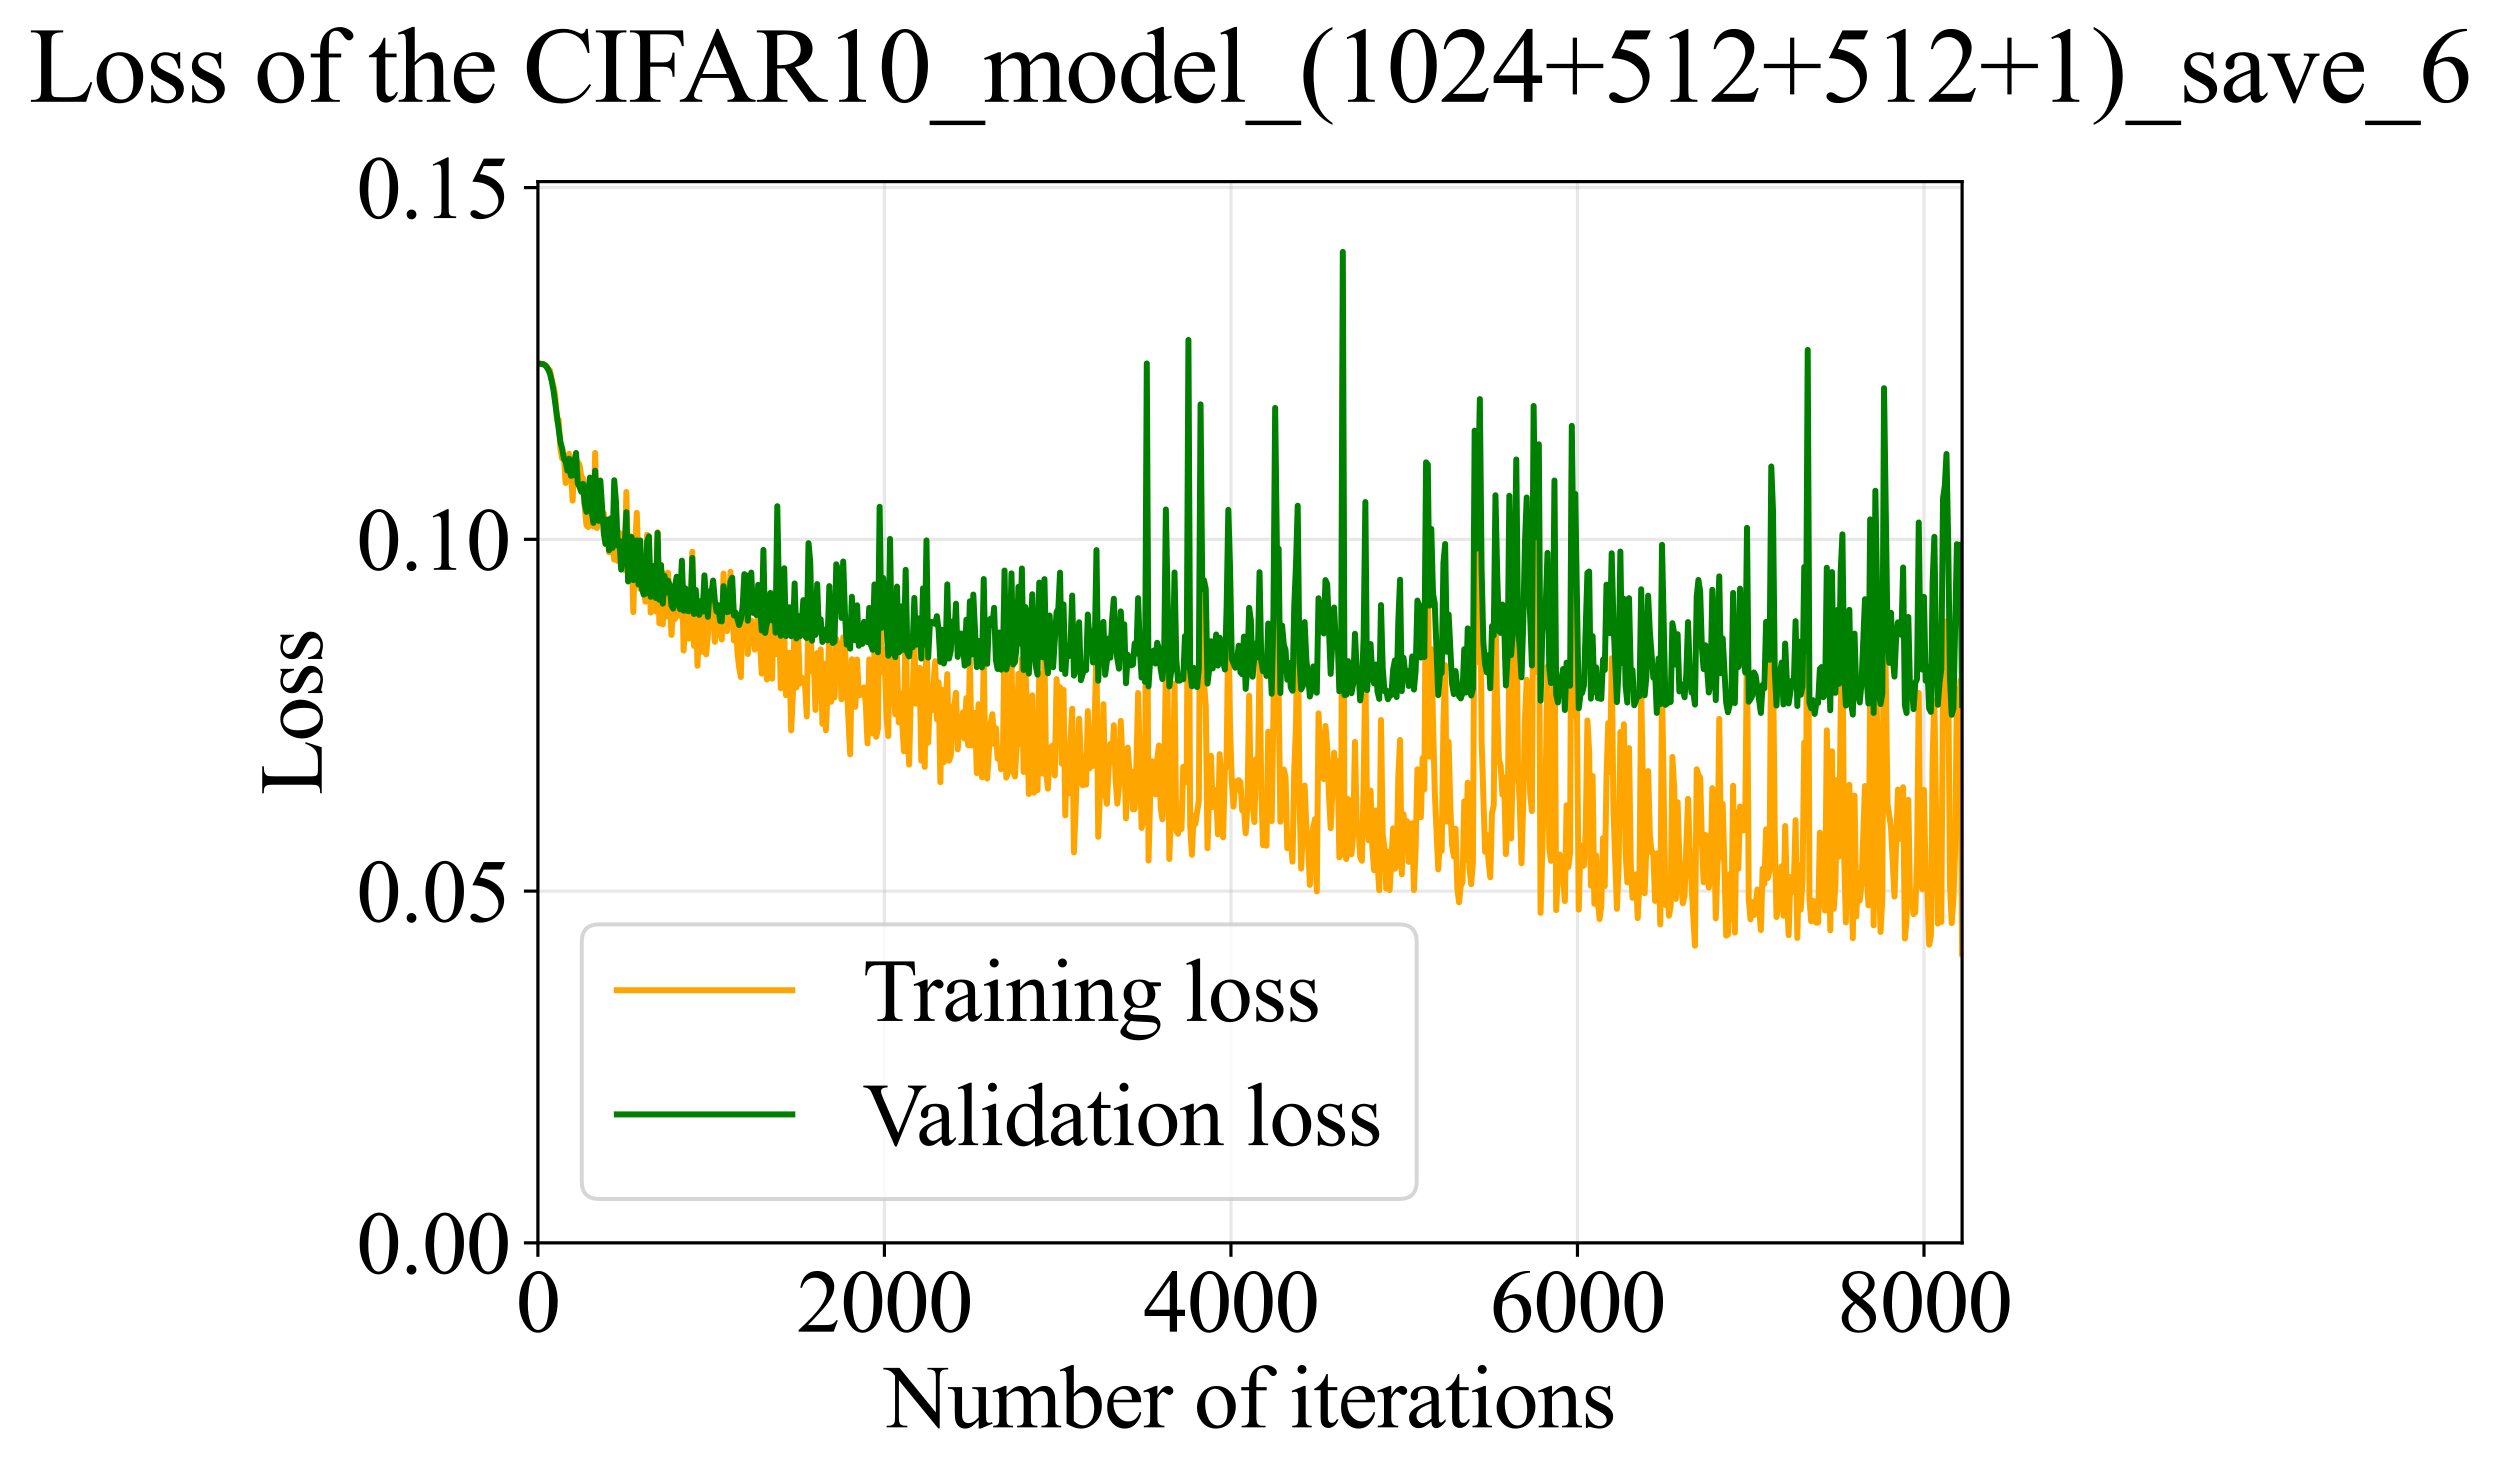 <?xml version="1.0" encoding="utf-8" standalone="no"?>
<!DOCTYPE svg PUBLIC "-//W3C//DTD SVG 1.1//EN"
  "http://www.w3.org/Graphics/SVG/1.1/DTD/svg11.dtd">
<svg xmlns:xlink="http://www.w3.org/1999/xlink" width="626.872pt" height="369.808pt" viewBox="0 0 626.872 369.808" xmlns="http://www.w3.org/2000/svg" version="1.1">
 <defs>
  <style type="text/css">*{stroke-linejoin: round; stroke-linecap: butt}</style>
 </defs>
 <g id="figure_1">
  <g id="patch_1">
   <path d="M 0 369.808 
L 626.872 369.808 
L 626.872 0 
L 0 0 
z
" style="fill: #ffffff"/>
  </g>
  <g id="axes_1">
   <g id="patch_2">
    <path d="M 134.876 311.644 
L 491.996 311.644 
L 491.996 45.532 
L 134.876 45.532 
z
" style="fill: #ffffff"/>
   </g>
   <g id="matplotlib.axis_1">
    <g id="xtick_1">
     <g id="line2d_1">
      <path d="M 134.876 311.644 
L 134.876 45.532 
" clip-path="url(#p492dc53b34)" style="fill: none; stroke: #b0b0b0; stroke-opacity: 0.3; stroke-width: 0.8; stroke-linecap: square"/>
     </g>
     <g id="line2d_2">
      <defs>
       <path id="m5a40828650" d="M 0 0 
L 0 3.5 
" style="stroke: #000000; stroke-width: 0.8"/>
      </defs>
      <g>
       <use xlink:href="#m5a40828650" x="134.876" y="311.644" style="stroke: #000000; stroke-width: 0.8"/>
      </g>
     </g>
     <g id="text_1">
      <!-- 0 -->
      <g transform="translate(129.376 333.92) scale(0.22 -0.22)">
       <defs>
        <path id="TimesNewRomanPSMT-30" d="M 231 2094 
Q 231 2819 450 3342 
Q 669 3866 1031 4122 
Q 1313 4325 1613 4325 
Q 2100 4325 2488 3828 
Q 2972 3213 2972 2159 
Q 2972 1422 2759 906 
Q 2547 391 2217 158 
Q 1888 -75 1581 -75 
Q 975 -75 572 641 
Q 231 1244 231 2094 
z
M 844 2016 
Q 844 1141 1059 588 
Q 1238 122 1591 122 
Q 1759 122 1940 273 
Q 2122 425 2216 781 
Q 2359 1319 2359 2297 
Q 2359 3022 2209 3506 
Q 2097 3866 1919 4016 
Q 1791 4119 1609 4119 
Q 1397 4119 1231 3928 
Q 1006 3669 925 3112 
Q 844 2556 844 2016 
z
" transform="scale(0.016)"/>
       </defs>
       <use xlink:href="#TimesNewRomanPSMT-30"/>
      </g>
     </g>
    </g>
    <g id="xtick_2">
     <g id="line2d_3">
      <path d="M 221.766 311.644 
L 221.766 45.532 
" clip-path="url(#p492dc53b34)" style="fill: none; stroke: #b0b0b0; stroke-opacity: 0.3; stroke-width: 0.8; stroke-linecap: square"/>
     </g>
     <g id="line2d_4">
      <g>
       <use xlink:href="#m5a40828650" x="221.766" y="311.644" style="stroke: #000000; stroke-width: 0.8"/>
      </g>
     </g>
     <g id="text_2">
      <!-- 2000 -->
      <g transform="translate(199.766 333.92) scale(0.22 -0.22)">
       <defs>
        <path id="TimesNewRomanPSMT-32" d="M 2934 816 
L 2638 0 
L 138 0 
L 138 116 
Q 1241 1122 1691 1759 
Q 2141 2397 2141 2925 
Q 2141 3328 1894 3587 
Q 1647 3847 1303 3847 
Q 991 3847 742 3664 
Q 494 3481 375 3128 
L 259 3128 
Q 338 3706 661 4015 
Q 984 4325 1469 4325 
Q 1984 4325 2329 3994 
Q 2675 3663 2675 3213 
Q 2675 2891 2525 2569 
Q 2294 2063 1775 1497 
Q 997 647 803 472 
L 1909 472 
Q 2247 472 2383 497 
Q 2519 522 2628 598 
Q 2738 675 2819 816 
L 2934 816 
z
" transform="scale(0.016)"/>
       </defs>
       <use xlink:href="#TimesNewRomanPSMT-32"/>
       <use xlink:href="#TimesNewRomanPSMT-30" transform="translate(50 0)"/>
       <use xlink:href="#TimesNewRomanPSMT-30" transform="translate(100 0)"/>
       <use xlink:href="#TimesNewRomanPSMT-30" transform="translate(150 0)"/>
      </g>
     </g>
    </g>
    <g id="xtick_3">
     <g id="line2d_5">
      <path d="M 308.657 311.644 
L 308.657 45.532 
" clip-path="url(#p492dc53b34)" style="fill: none; stroke: #b0b0b0; stroke-opacity: 0.3; stroke-width: 0.8; stroke-linecap: square"/>
     </g>
     <g id="line2d_6">
      <g>
       <use xlink:href="#m5a40828650" x="308.657" y="311.644" style="stroke: #000000; stroke-width: 0.8"/>
      </g>
     </g>
     <g id="text_3">
      <!-- 4000 -->
      <g transform="translate(286.657 333.92) scale(0.22 -0.22)">
       <defs>
        <path id="TimesNewRomanPSMT-34" d="M 2978 1563 
L 2978 1119 
L 2409 1119 
L 2409 0 
L 1894 0 
L 1894 1119 
L 100 1119 
L 100 1519 
L 2066 4325 
L 2409 4325 
L 2409 1563 
L 2978 1563 
z
M 1894 1563 
L 1894 3666 
L 406 1563 
L 1894 1563 
z
" transform="scale(0.016)"/>
       </defs>
       <use xlink:href="#TimesNewRomanPSMT-34"/>
       <use xlink:href="#TimesNewRomanPSMT-30" transform="translate(50 0)"/>
       <use xlink:href="#TimesNewRomanPSMT-30" transform="translate(100 0)"/>
       <use xlink:href="#TimesNewRomanPSMT-30" transform="translate(150 0)"/>
      </g>
     </g>
    </g>
    <g id="xtick_4">
     <g id="line2d_7">
      <path d="M 395.547 311.644 
L 395.547 45.532 
" clip-path="url(#p492dc53b34)" style="fill: none; stroke: #b0b0b0; stroke-opacity: 0.3; stroke-width: 0.8; stroke-linecap: square"/>
     </g>
     <g id="line2d_8">
      <g>
       <use xlink:href="#m5a40828650" x="395.547" y="311.644" style="stroke: #000000; stroke-width: 0.8"/>
      </g>
     </g>
     <g id="text_4">
      <!-- 6000 -->
      <g transform="translate(373.547 333.92) scale(0.22 -0.22)">
       <defs>
        <path id="TimesNewRomanPSMT-36" d="M 2869 4325 
L 2869 4209 
Q 2456 4169 2195 4045 
Q 1934 3922 1679 3669 
Q 1425 3416 1258 3105 
Q 1091 2794 978 2366 
Q 1428 2675 1881 2675 
Q 2316 2675 2634 2325 
Q 2953 1975 2953 1425 
Q 2953 894 2631 456 
Q 2244 -75 1606 -75 
Q 1172 -75 869 213 
Q 275 772 275 1663 
Q 275 2231 503 2743 
Q 731 3256 1154 3653 
Q 1578 4050 1965 4187 
Q 2353 4325 2688 4325 
L 2869 4325 
z
M 925 2138 
Q 869 1716 869 1456 
Q 869 1156 980 804 
Q 1091 453 1309 247 
Q 1469 100 1697 100 
Q 1969 100 2183 356 
Q 2397 613 2397 1088 
Q 2397 1622 2184 2012 
Q 1972 2403 1581 2403 
Q 1463 2403 1327 2353 
Q 1191 2303 925 2138 
z
" transform="scale(0.016)"/>
       </defs>
       <use xlink:href="#TimesNewRomanPSMT-36"/>
       <use xlink:href="#TimesNewRomanPSMT-30" transform="translate(50 0)"/>
       <use xlink:href="#TimesNewRomanPSMT-30" transform="translate(100 0)"/>
       <use xlink:href="#TimesNewRomanPSMT-30" transform="translate(150 0)"/>
      </g>
     </g>
    </g>
    <g id="xtick_5">
     <g id="line2d_9">
      <path d="M 482.438 311.644 
L 482.438 45.532 
" clip-path="url(#p492dc53b34)" style="fill: none; stroke: #b0b0b0; stroke-opacity: 0.3; stroke-width: 0.8; stroke-linecap: square"/>
     </g>
     <g id="line2d_10">
      <g>
       <use xlink:href="#m5a40828650" x="482.438" y="311.644" style="stroke: #000000; stroke-width: 0.8"/>
      </g>
     </g>
     <g id="text_5">
      <!-- 8000 -->
      <g transform="translate(460.438 333.92) scale(0.22 -0.22)">
       <defs>
        <path id="TimesNewRomanPSMT-38" d="M 1228 2134 
Q 725 2547 579 2797 
Q 434 3047 434 3316 
Q 434 3728 753 4026 
Q 1072 4325 1600 4325 
Q 2113 4325 2425 4047 
Q 2738 3769 2738 3413 
Q 2738 3175 2569 2928 
Q 2400 2681 1866 2347 
Q 2416 1922 2594 1678 
Q 2831 1359 2831 1006 
Q 2831 559 2490 242 
Q 2150 -75 1597 -75 
Q 994 -75 656 303 
Q 388 606 388 966 
Q 388 1247 577 1523 
Q 766 1800 1228 2134 
z
M 1719 2469 
Q 2094 2806 2194 3001 
Q 2294 3197 2294 3444 
Q 2294 3772 2109 3958 
Q 1925 4144 1606 4144 
Q 1288 4144 1088 3959 
Q 888 3775 888 3528 
Q 888 3366 970 3203 
Q 1053 3041 1206 2894 
L 1719 2469 
z
M 1375 2016 
Q 1116 1797 991 1539 
Q 866 1281 866 981 
Q 866 578 1086 336 
Q 1306 94 1647 94 
Q 1984 94 2187 284 
Q 2391 475 2391 747 
Q 2391 972 2272 1150 
Q 2050 1481 1375 2016 
z
" transform="scale(0.016)"/>
       </defs>
       <use xlink:href="#TimesNewRomanPSMT-38"/>
       <use xlink:href="#TimesNewRomanPSMT-30" transform="translate(50 0)"/>
       <use xlink:href="#TimesNewRomanPSMT-30" transform="translate(100 0)"/>
       <use xlink:href="#TimesNewRomanPSMT-30" transform="translate(150 0)"/>
      </g>
     </g>
    </g>
    <g id="text_6">
     <!-- Number of iterations -->
     <g transform="translate(221.794 357.902) scale(0.22 -0.22)">
      <defs>
       <path id="TimesNewRomanPSMT-4e" d="M -84 4238 
L 1066 4238 
L 3656 1059 
L 3656 3503 
Q 3656 3894 3569 3991 
Q 3453 4122 3203 4122 
L 3056 4122 
L 3056 4238 
L 4531 4238 
L 4531 4122 
L 4381 4122 
Q 4113 4122 4000 3959 
Q 3931 3859 3931 3503 
L 3931 -69 
L 3819 -69 
L 1025 3344 
L 1025 734 
Q 1025 344 1109 247 
Q 1228 116 1475 116 
L 1625 116 
L 1625 0 
L 150 0 
L 150 116 
L 297 116 
Q 569 116 681 278 
Q 750 378 750 734 
L 750 3681 
Q 566 3897 470 3965 
Q 375 4034 191 4094 
Q 100 4122 -84 4122 
L -84 4238 
z
" transform="scale(0.016)"/>
       <path id="TimesNewRomanPSMT-75" d="M 2709 2863 
L 2709 1128 
Q 2709 631 2732 520 
Q 2756 409 2807 365 
Q 2859 322 2928 322 
Q 3025 322 3147 375 
L 3191 266 
L 2334 -88 
L 2194 -88 
L 2194 519 
Q 1825 119 1631 15 
Q 1438 -88 1222 -88 
Q 981 -88 804 51 
Q 628 191 559 409 
Q 491 628 491 1028 
L 491 2306 
Q 491 2509 447 2587 
Q 403 2666 317 2708 
Q 231 2750 6 2747 
L 6 2863 
L 1009 2863 
L 1009 947 
Q 1009 547 1148 422 
Q 1288 297 1484 297 
Q 1619 297 1789 381 
Q 1959 466 2194 703 
L 2194 2325 
Q 2194 2569 2105 2655 
Q 2016 2741 1734 2747 
L 1734 2863 
L 2709 2863 
z
" transform="scale(0.016)"/>
       <path id="TimesNewRomanPSMT-6d" d="M 1050 2338 
Q 1363 2650 1419 2697 
Q 1559 2816 1721 2881 
Q 1884 2947 2044 2947 
Q 2313 2947 2506 2790 
Q 2700 2634 2766 2338 
Q 3088 2713 3309 2830 
Q 3531 2947 3766 2947 
Q 3994 2947 4170 2830 
Q 4347 2713 4450 2447 
Q 4519 2266 4519 1878 
L 4519 647 
Q 4519 378 4559 278 
Q 4591 209 4675 161 
Q 4759 113 4950 113 
L 4950 0 
L 3538 0 
L 3538 113 
L 3597 113 
Q 3781 113 3884 184 
Q 3956 234 3988 344 
Q 4000 397 4000 647 
L 4000 1878 
Q 4000 2228 3916 2372 
Q 3794 2572 3525 2572 
Q 3359 2572 3192 2489 
Q 3025 2406 2788 2181 
L 2781 2147 
L 2788 2013 
L 2788 647 
Q 2788 353 2820 281 
Q 2853 209 2943 161 
Q 3034 113 3253 113 
L 3253 0 
L 1806 0 
L 1806 113 
Q 2044 113 2133 169 
Q 2222 225 2256 338 
Q 2272 391 2272 647 
L 2272 1878 
Q 2272 2228 2169 2381 
Q 2031 2581 1784 2581 
Q 1616 2581 1450 2491 
Q 1191 2353 1050 2181 
L 1050 647 
Q 1050 366 1089 281 
Q 1128 197 1204 155 
Q 1281 113 1516 113 
L 1516 0 
L 100 0 
L 100 113 
Q 297 113 375 155 
Q 453 197 493 289 
Q 534 381 534 647 
L 534 1741 
Q 534 2213 506 2350 
Q 484 2453 437 2492 
Q 391 2531 309 2531 
Q 222 2531 100 2484 
L 53 2597 
L 916 2947 
L 1050 2947 
L 1050 2338 
z
" transform="scale(0.016)"/>
       <path id="TimesNewRomanPSMT-62" d="M 984 2369 
Q 1400 2947 1881 2947 
Q 2322 2947 2650 2570 
Q 2978 2194 2978 1541 
Q 2978 778 2472 313 
Q 2038 -88 1503 -88 
Q 1253 -88 995 3 
Q 738 94 469 275 
L 469 3241 
Q 469 3728 445 3840 
Q 422 3953 372 3993 
Q 322 4034 247 4034 
Q 159 4034 28 3984 
L -16 4094 
L 844 4444 
L 984 4444 
L 984 2369 
z
M 984 2169 
L 984 456 
Q 1144 300 1314 220 
Q 1484 141 1663 141 
Q 1947 141 2192 453 
Q 2438 766 2438 1363 
Q 2438 1913 2192 2208 
Q 1947 2503 1634 2503 
Q 1469 2503 1303 2419 
Q 1178 2356 984 2169 
z
" transform="scale(0.016)"/>
       <path id="TimesNewRomanPSMT-65" d="M 681 1784 
Q 678 1147 991 784 
Q 1303 422 1725 422 
Q 2006 422 2214 576 
Q 2422 731 2563 1106 
L 2659 1044 
Q 2594 616 2278 264 
Q 1963 -88 1488 -88 
Q 972 -88 605 314 
Q 238 716 238 1394 
Q 238 2128 614 2539 
Q 991 2950 1559 2950 
Q 2041 2950 2350 2633 
Q 2659 2316 2659 1784 
L 681 1784 
z
M 681 1966 
L 2006 1966 
Q 1991 2241 1941 2353 
Q 1863 2528 1708 2628 
Q 1553 2728 1384 2728 
Q 1125 2728 920 2526 
Q 716 2325 681 1966 
z
" transform="scale(0.016)"/>
       <path id="TimesNewRomanPSMT-72" d="M 1038 2947 
L 1038 2303 
Q 1397 2947 1775 2947 
Q 1947 2947 2059 2842 
Q 2172 2738 2172 2600 
Q 2172 2478 2090 2393 
Q 2009 2309 1897 2309 
Q 1788 2309 1652 2417 
Q 1516 2525 1450 2525 
Q 1394 2525 1328 2463 
Q 1188 2334 1038 2041 
L 1038 669 
Q 1038 431 1097 309 
Q 1138 225 1241 169 
Q 1344 113 1538 113 
L 1538 0 
L 72 0 
L 72 113 
Q 291 113 397 181 
Q 475 231 506 341 
Q 522 394 522 644 
L 522 1753 
Q 522 2253 501 2348 
Q 481 2444 426 2487 
Q 372 2531 291 2531 
Q 194 2531 72 2484 
L 41 2597 
L 906 2947 
L 1038 2947 
z
" transform="scale(0.016)"/>
       <path id="TimesNewRomanPSMT-20" transform="scale(0.016)"/>
       <path id="TimesNewRomanPSMT-6f" d="M 1600 2947 
Q 2250 2947 2644 2453 
Q 2978 2031 2978 1484 
Q 2978 1100 2793 706 
Q 2609 313 2286 112 
Q 1963 -88 1566 -88 
Q 919 -88 538 428 
Q 216 863 216 1403 
Q 216 1797 411 2186 
Q 606 2575 925 2761 
Q 1244 2947 1600 2947 
z
M 1503 2744 
Q 1338 2744 1170 2645 
Q 1003 2547 900 2300 
Q 797 2053 797 1666 
Q 797 1041 1045 587 
Q 1294 134 1700 134 
Q 2003 134 2200 384 
Q 2397 634 2397 1244 
Q 2397 2006 2069 2444 
Q 1847 2744 1503 2744 
z
" transform="scale(0.016)"/>
       <path id="TimesNewRomanPSMT-66" d="M 1319 2638 
L 1319 756 
Q 1319 356 1406 250 
Q 1522 113 1716 113 
L 1975 113 
L 1975 0 
L 266 0 
L 266 113 
L 394 113 
Q 519 113 622 175 
Q 725 238 764 344 
Q 803 450 803 756 
L 803 2638 
L 247 2638 
L 247 2863 
L 803 2863 
L 803 3050 
Q 803 3478 940 3775 
Q 1078 4072 1361 4255 
Q 1644 4438 1997 4438 
Q 2325 4438 2600 4225 
Q 2781 4084 2781 3909 
Q 2781 3816 2700 3733 
Q 2619 3650 2525 3650 
Q 2453 3650 2373 3701 
Q 2294 3753 2178 3923 
Q 2063 4094 1966 4153 
Q 1869 4213 1750 4213 
Q 1606 4213 1506 4136 
Q 1406 4059 1362 3898 
Q 1319 3738 1319 3069 
L 1319 2863 
L 2056 2863 
L 2056 2638 
L 1319 2638 
z
" transform="scale(0.016)"/>
       <path id="TimesNewRomanPSMT-69" d="M 928 4444 
Q 1059 4444 1151 4351 
Q 1244 4259 1244 4128 
Q 1244 3997 1151 3903 
Q 1059 3809 928 3809 
Q 797 3809 703 3903 
Q 609 3997 609 4128 
Q 609 4259 701 4351 
Q 794 4444 928 4444 
z
M 1188 2947 
L 1188 647 
Q 1188 378 1227 289 
Q 1266 200 1342 156 
Q 1419 113 1622 113 
L 1622 0 
L 231 0 
L 231 113 
Q 441 113 512 153 
Q 584 194 626 287 
Q 669 381 669 647 
L 669 1750 
Q 669 2216 641 2353 
Q 619 2453 572 2492 
Q 525 2531 444 2531 
Q 356 2531 231 2484 
L 188 2597 
L 1050 2947 
L 1188 2947 
z
" transform="scale(0.016)"/>
       <path id="TimesNewRomanPSMT-74" d="M 1031 3803 
L 1031 2863 
L 1700 2863 
L 1700 2644 
L 1031 2644 
L 1031 788 
Q 1031 509 1111 412 
Q 1191 316 1316 316 
Q 1419 316 1516 380 
Q 1613 444 1666 569 
L 1788 569 
Q 1678 263 1478 108 
Q 1278 -47 1066 -47 
Q 922 -47 784 33 
Q 647 113 581 261 
Q 516 409 516 719 
L 516 2644 
L 63 2644 
L 63 2747 
Q 234 2816 414 2980 
Q 594 3144 734 3369 
Q 806 3488 934 3803 
L 1031 3803 
z
" transform="scale(0.016)"/>
       <path id="TimesNewRomanPSMT-61" d="M 1822 413 
Q 1381 72 1269 19 
Q 1100 -59 909 -59 
Q 613 -59 420 144 
Q 228 347 228 678 
Q 228 888 322 1041 
Q 450 1253 767 1440 
Q 1084 1628 1822 1897 
L 1822 2009 
Q 1822 2438 1686 2597 
Q 1550 2756 1291 2756 
Q 1094 2756 978 2650 
Q 859 2544 859 2406 
L 866 2225 
Q 866 2081 792 2003 
Q 719 1925 600 1925 
Q 484 1925 411 2006 
Q 338 2088 338 2228 
Q 338 2497 613 2722 
Q 888 2947 1384 2947 
Q 1766 2947 2009 2819 
Q 2194 2722 2281 2516 
Q 2338 2381 2338 1966 
L 2338 994 
Q 2338 584 2353 492 
Q 2369 400 2405 369 
Q 2441 338 2488 338 
Q 2538 338 2575 359 
Q 2641 400 2828 588 
L 2828 413 
Q 2478 -56 2159 -56 
Q 2006 -56 1915 50 
Q 1825 156 1822 413 
z
M 1822 616 
L 1822 1706 
Q 1350 1519 1213 1441 
Q 966 1303 859 1153 
Q 753 1003 753 825 
Q 753 600 887 451 
Q 1022 303 1197 303 
Q 1434 303 1822 616 
z
" transform="scale(0.016)"/>
       <path id="TimesNewRomanPSMT-6e" d="M 1034 2341 
Q 1538 2947 1994 2947 
Q 2228 2947 2397 2830 
Q 2566 2713 2666 2444 
Q 2734 2256 2734 1869 
L 2734 647 
Q 2734 375 2778 278 
Q 2813 200 2889 156 
Q 2966 113 3172 113 
L 3172 0 
L 1756 0 
L 1756 113 
L 1816 113 
Q 2016 113 2095 173 
Q 2175 234 2206 353 
Q 2219 400 2219 647 
L 2219 1819 
Q 2219 2209 2117 2386 
Q 2016 2563 1775 2563 
Q 1403 2563 1034 2156 
L 1034 647 
Q 1034 356 1069 288 
Q 1113 197 1189 155 
Q 1266 113 1500 113 
L 1500 0 
L 84 0 
L 84 113 
L 147 113 
Q 366 113 442 223 
Q 519 334 519 647 
L 519 1709 
Q 519 2225 495 2337 
Q 472 2450 423 2490 
Q 375 2531 294 2531 
Q 206 2531 84 2484 
L 38 2597 
L 900 2947 
L 1034 2947 
L 1034 2341 
z
" transform="scale(0.016)"/>
       <path id="TimesNewRomanPSMT-73" d="M 2050 2947 
L 2050 1972 
L 1947 1972 
Q 1828 2431 1642 2597 
Q 1456 2763 1169 2763 
Q 950 2763 815 2647 
Q 681 2531 681 2391 
Q 681 2216 781 2091 
Q 878 1963 1175 1819 
L 1631 1597 
Q 2266 1288 2266 781 
Q 2266 391 1970 151 
Q 1675 -88 1309 -88 
Q 1047 -88 709 6 
Q 606 38 541 38 
Q 469 38 428 -44 
L 325 -44 
L 325 978 
L 428 978 
Q 516 541 762 319 
Q 1009 97 1316 97 
Q 1531 97 1667 223 
Q 1803 350 1803 528 
Q 1803 744 1651 891 
Q 1500 1038 1047 1263 
Q 594 1488 453 1669 
Q 313 1847 313 2119 
Q 313 2472 555 2709 
Q 797 2947 1181 2947 
Q 1350 2947 1591 2875 
Q 1750 2828 1803 2828 
Q 1853 2828 1881 2850 
Q 1909 2872 1947 2947 
L 2050 2947 
z
" transform="scale(0.016)"/>
      </defs>
      <use xlink:href="#TimesNewRomanPSMT-4e"/>
      <use xlink:href="#TimesNewRomanPSMT-75" transform="translate(72.217 0)"/>
      <use xlink:href="#TimesNewRomanPSMT-6d" transform="translate(122.217 0)"/>
      <use xlink:href="#TimesNewRomanPSMT-62" transform="translate(200 0)"/>
      <use xlink:href="#TimesNewRomanPSMT-65" transform="translate(250 0)"/>
      <use xlink:href="#TimesNewRomanPSMT-72" transform="translate(294.385 0)"/>
      <use xlink:href="#TimesNewRomanPSMT-20" transform="translate(327.686 0)"/>
      <use xlink:href="#TimesNewRomanPSMT-6f" transform="translate(352.686 0)"/>
      <use xlink:href="#TimesNewRomanPSMT-66" transform="translate(402.686 0)"/>
      <use xlink:href="#TimesNewRomanPSMT-20" transform="translate(435.986 0)"/>
      <use xlink:href="#TimesNewRomanPSMT-69" transform="translate(460.986 0)"/>
      <use xlink:href="#TimesNewRomanPSMT-74" transform="translate(488.77 0)"/>
      <use xlink:href="#TimesNewRomanPSMT-65" transform="translate(516.553 0)"/>
      <use xlink:href="#TimesNewRomanPSMT-72" transform="translate(560.938 0)"/>
      <use xlink:href="#TimesNewRomanPSMT-61" transform="translate(594.238 0)"/>
      <use xlink:href="#TimesNewRomanPSMT-74" transform="translate(638.623 0)"/>
      <use xlink:href="#TimesNewRomanPSMT-69" transform="translate(666.406 0)"/>
      <use xlink:href="#TimesNewRomanPSMT-6f" transform="translate(694.189 0)"/>
      <use xlink:href="#TimesNewRomanPSMT-6e" transform="translate(744.189 0)"/>
      <use xlink:href="#TimesNewRomanPSMT-73" transform="translate(794.189 0)"/>
     </g>
    </g>
   </g>
   <g id="matplotlib.axis_2">
    <g id="ytick_1">
     <g id="line2d_11">
      <path d="M 134.876 311.644 
L 491.996 311.644 
" clip-path="url(#p492dc53b34)" style="fill: none; stroke: #b0b0b0; stroke-opacity: 0.3; stroke-width: 0.8; stroke-linecap: square"/>
     </g>
     <g id="line2d_12">
      <defs>
       <path id="m3832e3088c" d="M 0 0 
L -3.5 0 
" style="stroke: #000000; stroke-width: 0.8"/>
      </defs>
      <g>
       <use xlink:href="#m3832e3088c" x="134.876" y="311.644" style="stroke: #000000; stroke-width: 0.8"/>
      </g>
     </g>
     <g id="text_7">
      <!-- 0.00 -->
      <g transform="translate(89.376 319.282) scale(0.22 -0.22)">
       <defs>
        <path id="TimesNewRomanPSMT-2e" d="M 800 606 
Q 947 606 1047 504 
Q 1147 403 1147 259 
Q 1147 116 1045 14 
Q 944 -88 800 -88 
Q 656 -88 554 14 
Q 453 116 453 259 
Q 453 406 554 506 
Q 656 606 800 606 
z
" transform="scale(0.016)"/>
       </defs>
       <use xlink:href="#TimesNewRomanPSMT-30"/>
       <use xlink:href="#TimesNewRomanPSMT-2e" transform="translate(50 0)"/>
       <use xlink:href="#TimesNewRomanPSMT-30" transform="translate(75 0)"/>
       <use xlink:href="#TimesNewRomanPSMT-30" transform="translate(125 0)"/>
      </g>
     </g>
    </g>
    <g id="ytick_2">
     <g id="line2d_13">
      <path d="M 134.876 223.443 
L 491.996 223.443 
" clip-path="url(#p492dc53b34)" style="fill: none; stroke: #b0b0b0; stroke-opacity: 0.3; stroke-width: 0.8; stroke-linecap: square"/>
     </g>
     <g id="line2d_14">
      <g>
       <use xlink:href="#m3832e3088c" x="134.876" y="223.443" style="stroke: #000000; stroke-width: 0.8"/>
      </g>
     </g>
     <g id="text_8">
      <!-- 0.05 -->
      <g transform="translate(89.376 231.082) scale(0.22 -0.22)">
       <defs>
        <path id="TimesNewRomanPSMT-35" d="M 2778 4238 
L 2534 3706 
L 1259 3706 
L 981 3138 
Q 1809 3016 2294 2522 
Q 2709 2097 2709 1522 
Q 2709 1188 2573 903 
Q 2438 619 2231 419 
Q 2025 219 1772 97 
Q 1413 -75 1034 -75 
Q 653 -75 479 54 
Q 306 184 306 341 
Q 306 428 378 495 
Q 450 563 559 563 
Q 641 563 702 538 
Q 763 513 909 409 
Q 1144 247 1384 247 
Q 1750 247 2026 523 
Q 2303 800 2303 1197 
Q 2303 1581 2056 1914 
Q 1809 2247 1375 2428 
Q 1034 2569 447 2591 
L 1259 4238 
L 2778 4238 
z
" transform="scale(0.016)"/>
       </defs>
       <use xlink:href="#TimesNewRomanPSMT-30"/>
       <use xlink:href="#TimesNewRomanPSMT-2e" transform="translate(50 0)"/>
       <use xlink:href="#TimesNewRomanPSMT-30" transform="translate(75 0)"/>
       <use xlink:href="#TimesNewRomanPSMT-35" transform="translate(125 0)"/>
      </g>
     </g>
    </g>
    <g id="ytick_3">
     <g id="line2d_15">
      <path d="M 134.876 135.243 
L 491.996 135.243 
" clip-path="url(#p492dc53b34)" style="fill: none; stroke: #b0b0b0; stroke-opacity: 0.3; stroke-width: 0.8; stroke-linecap: square"/>
     </g>
     <g id="line2d_16">
      <g>
       <use xlink:href="#m3832e3088c" x="134.876" y="135.243" style="stroke: #000000; stroke-width: 0.8"/>
      </g>
     </g>
     <g id="text_9">
      <!-- 0.10 -->
      <g transform="translate(89.376 142.882) scale(0.22 -0.22)">
       <defs>
        <path id="TimesNewRomanPSMT-31" d="M 750 3822 
L 1781 4325 
L 1884 4325 
L 1884 747 
Q 1884 391 1914 303 
Q 1944 216 2037 169 
Q 2131 122 2419 116 
L 2419 0 
L 825 0 
L 825 116 
Q 1125 122 1212 167 
Q 1300 213 1334 289 
Q 1369 366 1369 747 
L 1369 3034 
Q 1369 3497 1338 3628 
Q 1316 3728 1258 3775 
Q 1200 3822 1119 3822 
Q 1003 3822 797 3725 
L 750 3822 
z
" transform="scale(0.016)"/>
       </defs>
       <use xlink:href="#TimesNewRomanPSMT-30"/>
       <use xlink:href="#TimesNewRomanPSMT-2e" transform="translate(50 0)"/>
       <use xlink:href="#TimesNewRomanPSMT-31" transform="translate(75 0)"/>
       <use xlink:href="#TimesNewRomanPSMT-30" transform="translate(125 0)"/>
      </g>
     </g>
    </g>
    <g id="ytick_4">
     <g id="line2d_17">
      <path d="M 134.876 47.043 
L 491.996 47.043 
" clip-path="url(#p492dc53b34)" style="fill: none; stroke: #b0b0b0; stroke-opacity: 0.3; stroke-width: 0.8; stroke-linecap: square"/>
     </g>
     <g id="line2d_18">
      <g>
       <use xlink:href="#m3832e3088c" x="134.876" y="47.043" style="stroke: #000000; stroke-width: 0.8"/>
      </g>
     </g>
     <g id="text_10">
      <!-- 0.15 -->
      <g transform="translate(89.376 54.682) scale(0.22 -0.22)">
       <use xlink:href="#TimesNewRomanPSMT-30"/>
       <use xlink:href="#TimesNewRomanPSMT-2e" transform="translate(50 0)"/>
       <use xlink:href="#TimesNewRomanPSMT-31" transform="translate(75 0)"/>
       <use xlink:href="#TimesNewRomanPSMT-35" transform="translate(125 0)"/>
      </g>
     </g>
    </g>
    <g id="text_11">
     <!-- Loss -->
     <g transform="translate(80.67 199.369) rotate(-90) scale(0.22 -0.22)">
      <defs>
       <path id="TimesNewRomanPSMT-4c" d="M 3669 1172 
L 3772 1150 
L 3409 0 
L 128 0 
L 128 116 
L 288 116 
Q 556 116 672 291 
Q 738 391 738 753 
L 738 3488 
Q 738 3884 650 3984 
Q 528 4122 288 4122 
L 128 4122 
L 128 4238 
L 2047 4238 
L 2047 4122 
Q 1709 4125 1573 4059 
Q 1438 3994 1388 3894 
Q 1338 3794 1338 3416 
L 1338 753 
Q 1338 494 1388 397 
Q 1425 331 1503 300 
Q 1581 269 1991 269 
L 2300 269 
Q 2788 269 2984 341 
Q 3181 413 3343 595 
Q 3506 778 3669 1172 
z
" transform="scale(0.016)"/>
      </defs>
      <use xlink:href="#TimesNewRomanPSMT-4c"/>
      <use xlink:href="#TimesNewRomanPSMT-6f" transform="translate(61.084 0)"/>
      <use xlink:href="#TimesNewRomanPSMT-73" transform="translate(111.084 0)"/>
      <use xlink:href="#TimesNewRomanPSMT-73" transform="translate(150 0)"/>
     </g>
    </g>
   </g>
   <g id="line2d_19">
    <path d="M 134.876 91.149 
L 136.181 91.259 
L 137.051 91.873 
L 137.486 92.619 
L 137.921 92.913 
L 138.356 95.311 
L 138.791 96.902 
L 139.226 99.131 
L 139.661 105.256 
L 140.096 105.262 
L 140.531 112.616 
L 140.966 114.974 
L 141.401 114.376 
L 141.836 121.111 
L 142.706 113.78 
L 143.141 117.759 
L 143.576 125.537 
L 144.01 117.247 
L 144.445 116.204 
L 144.88 115.856 
L 145.315 116.495 
L 145.75 119.492 
L 146.185 119.985 
L 146.62 127.092 
L 147.055 131.696 
L 147.49 132.163 
L 147.925 124.511 
L 148.36 125.264 
L 148.795 131.982 
L 149.23 113.576 
L 149.665 132.396 
L 150.1 129.553 
L 150.535 127.654 
L 150.97 128.72 
L 151.405 128.729 
L 151.84 136.382 
L 152.275 132.244 
L 152.71 138.498 
L 153.145 134.122 
L 153.58 135.507 
L 154.015 140.328 
L 154.45 132.377 
L 154.885 140.633 
L 155.32 133.548 
L 155.755 134.486 
L 156.625 142.936 
L 157.06 123.362 
L 157.495 141.896 
L 157.93 134.384 
L 158.365 136.808 
L 158.8 153.491 
L 159.235 137.848 
L 159.67 128.588 
L 160.105 142.187 
L 160.54 147.646 
L 160.975 146.157 
L 161.41 147.941 
L 161.845 150.859 
L 162.28 134.074 
L 162.715 134.999 
L 163.15 153.61 
L 163.585 149.491 
L 164.02 152.85 
L 164.455 153.313 
L 164.89 133.461 
L 165.325 156.276 
L 165.76 155.26 
L 166.195 156.565 
L 166.63 143.821 
L 167.065 154.586 
L 167.5 143.613 
L 167.934 150.255 
L 168.369 159.207 
L 168.804 152.04 
L 169.239 155.218 
L 169.674 152.345 
L 170.109 152.869 
L 170.544 154.497 
L 170.979 141.882 
L 171.414 163.123 
L 172.284 149.243 
L 172.719 160.153 
L 173.154 156.43 
L 173.589 138.36 
L 174.024 161.959 
L 174.459 150.561 
L 174.894 166.936 
L 175.329 156.191 
L 175.764 155.351 
L 176.199 163.426 
L 176.634 151.696 
L 177.069 164.079 
L 177.504 159.105 
L 177.939 150.799 
L 178.374 155.651 
L 178.809 153.303 
L 179.244 160.925 
L 179.679 153.614 
L 180.114 159.139 
L 180.549 157.572 
L 180.984 160.358 
L 181.419 143.826 
L 181.854 156.47 
L 182.289 158.242 
L 182.724 154.818 
L 183.159 143.365 
L 184.029 160.638 
L 184.464 154.422 
L 184.899 163.621 
L 185.334 167.294 
L 185.769 169.769 
L 186.204 151.918 
L 186.639 160.149 
L 187.074 145.963 
L 187.509 163.999 
L 187.944 155.83 
L 188.379 155.597 
L 189.249 162.889 
L 189.684 161.244 
L 190.119 151.414 
L 190.989 168.912 
L 191.423 144.462 
L 192.293 170.375 
L 192.728 167.525 
L 193.163 150.745 
L 193.598 170.166 
L 194.033 148.728 
L 194.468 164.047 
L 194.903 137.662 
L 195.773 172.561 
L 196.208 162.955 
L 196.643 158.867 
L 197.078 174.294 
L 197.513 169.915 
L 197.948 163.677 
L 198.383 183.149 
L 198.818 174.198 
L 199.253 154.471 
L 199.688 172.397 
L 200.123 158.663 
L 200.558 171.399 
L 200.993 169.881 
L 201.863 171.667 
L 202.298 179.634 
L 202.733 149.863 
L 203.168 153.341 
L 203.603 168.331 
L 204.038 164.929 
L 204.473 178.024 
L 204.908 163.761 
L 205.343 169.847 
L 205.778 162.843 
L 206.213 181.499 
L 206.648 166.42 
L 207.083 183.098 
L 207.518 173.382 
L 207.953 157.306 
L 208.388 175.966 
L 208.823 170.936 
L 209.258 174.881 
L 209.693 160.238 
L 210.128 161.787 
L 210.563 162.537 
L 210.998 175.347 
L 211.433 159.801 
L 211.868 162.384 
L 213.173 189.12 
L 213.608 165.308 
L 214.043 173.363 
L 214.478 177.243 
L 214.913 165.381 
L 215.347 174.36 
L 215.782 174.23 
L 216.652 172.366 
L 217.087 176.363 
L 217.522 186.396 
L 217.957 165.354 
L 218.827 183.893 
L 219.262 163.307 
L 219.697 184.754 
L 220.132 182.723 
L 220.567 140.223 
L 221.002 168.502 
L 221.437 162.772 
L 221.872 166.377 
L 222.307 180.163 
L 222.742 184.567 
L 223.177 140.292 
L 223.612 174.604 
L 224.047 172.785 
L 224.482 179.109 
L 224.917 164.796 
L 225.352 181.133 
L 225.787 173.887 
L 226.657 188.369 
L 227.092 152.321 
L 227.527 182.606 
L 227.962 191.733 
L 228.397 173.874 
L 228.832 175.176 
L 229.267 160.365 
L 229.702 176.45 
L 230.137 175.435 
L 230.572 167.446 
L 231.007 190.734 
L 231.442 167.81 
L 231.877 192.294 
L 232.312 153.383 
L 232.747 186.234 
L 233.182 174.207 
L 233.617 178.134 
L 234.487 165.784 
L 234.922 180.403 
L 235.357 171.109 
L 235.792 196.148 
L 236.227 172.942 
L 236.662 191.097 
L 237.097 177.622 
L 237.532 169.03 
L 237.967 190.75 
L 238.402 189.454 
L 238.837 177.145 
L 239.271 176.965 
L 239.706 173.695 
L 240.141 187.9 
L 240.576 182.143 
L 241.011 183.05 
L 241.446 178.604 
L 241.881 185.215 
L 242.316 175.035 
L 242.751 186.86 
L 243.186 165.306 
L 243.621 186.952 
L 244.056 186.794 
L 244.491 178.751 
L 244.926 193.861 
L 245.361 176.592 
L 245.796 189.087 
L 246.231 194.899 
L 246.666 164.297 
L 247.101 193.029 
L 247.536 195.215 
L 248.406 181.407 
L 248.841 179.076 
L 249.276 186.556 
L 249.711 182.565 
L 250.146 190.204 
L 250.581 187.835 
L 251.016 192.909 
L 251.451 191.269 
L 251.886 159.142 
L 252.321 194.98 
L 252.756 193.707 
L 253.191 185.169 
L 253.626 164.718 
L 254.061 193.368 
L 254.496 194.707 
L 254.931 186.858 
L 255.366 168.972 
L 255.801 186.67 
L 256.236 165.178 
L 256.671 193.562 
L 257.106 166.686 
L 257.541 179.174 
L 257.976 199.089 
L 258.411 182.889 
L 258.846 174.351 
L 259.281 198.758 
L 259.716 191.934 
L 260.151 198.133 
L 260.586 168.909 
L 261.021 190.867 
L 261.456 193.953 
L 261.891 163.267 
L 262.326 193.808 
L 262.761 197.762 
L 263.195 188.649 
L 263.63 187.194 
L 264.065 186.856 
L 264.5 194.455 
L 264.935 170.298 
L 265.37 177.477 
L 265.805 172.307 
L 266.24 191.466 
L 266.675 172.981 
L 267.11 204.457 
L 267.545 187.232 
L 267.98 198.934 
L 268.415 185.931 
L 268.85 177.704 
L 269.285 213.733 
L 270.59 180.225 
L 271.025 190.689 
L 271.46 196.888 
L 271.895 189.952 
L 272.33 196.77 
L 272.765 178.304 
L 273.2 192.673 
L 273.635 191.143 
L 274.07 192.034 
L 274.505 179.782 
L 274.94 162.627 
L 275.375 209.818 
L 275.81 198.974 
L 276.245 196.794 
L 276.68 176.574 
L 277.115 198.489 
L 277.55 201.55 
L 277.985 192.382 
L 278.42 186.518 
L 278.855 191.082 
L 279.29 181.844 
L 279.725 195.227 
L 280.16 201.503 
L 280.595 196.841 
L 281.03 180.76 
L 281.465 191.351 
L 281.9 188.253 
L 282.335 205.191 
L 282.77 187.455 
L 283.205 193.337 
L 283.64 193.442 
L 284.075 202.922 
L 284.51 202.887 
L 284.945 192.002 
L 285.38 173.774 
L 286.25 207.596 
L 286.684 205.737 
L 287.119 196.545 
L 287.554 116.448 
L 287.989 215.779 
L 288.424 199.162 
L 288.859 190.879 
L 289.294 193.199 
L 289.729 199.191 
L 290.164 190.418 
L 290.599 186.92 
L 291.034 202.486 
L 291.469 205.436 
L 291.904 197.264 
L 292.339 167.505 
L 292.774 173.046 
L 293.209 215.398 
L 293.644 202.551 
L 294.079 199.459 
L 294.514 171.492 
L 294.949 208.247 
L 295.384 209.067 
L 295.819 204.663 
L 296.254 207.856 
L 296.689 192.288 
L 297.124 193.833 
L 297.559 196.22 
L 297.994 119.262 
L 298.429 206.811 
L 298.864 214.335 
L 299.299 204.533 
L 299.734 206.596 
L 300.604 200.725 
L 301.039 128.255 
L 301.474 173.824 
L 301.909 171.165 
L 302.344 177.083 
L 302.779 212.682 
L 303.214 198.081 
L 303.649 189.51 
L 304.084 202.353 
L 304.519 198.064 
L 304.954 198.489 
L 305.389 209.219 
L 305.824 189.095 
L 306.259 195.265 
L 306.694 209.941 
L 307.129 193.33 
L 307.564 191.269 
L 307.999 155.44 
L 308.434 182.507 
L 308.869 195.811 
L 309.304 202.262 
L 309.739 195.927 
L 310.174 197.957 
L 310.608 195.622 
L 311.043 196.159 
L 311.478 203.231 
L 311.913 202.29 
L 312.348 208.931 
L 312.783 202.374 
L 313.218 174.438 
L 313.653 201.621 
L 314.088 200.864 
L 314.523 206.12 
L 314.958 190.323 
L 315.393 196.448 
L 315.828 165.15 
L 316.263 197.979 
L 316.698 211.922 
L 317.133 201.218 
L 317.568 212.053 
L 318.003 183.492 
L 318.438 197.452 
L 318.873 205.881 
L 319.308 179.175 
L 319.743 125.989 
L 320.178 167.413 
L 320.613 173.706 
L 321.048 206.04 
L 321.483 193.878 
L 321.918 192.948 
L 322.353 194.938 
L 322.788 212.678 
L 323.223 211.448 
L 323.658 209.78 
L 324.093 216.056 
L 324.528 193.168 
L 324.963 182.024 
L 325.398 152.167 
L 325.833 199.83 
L 326.268 217.788 
L 327.138 196.981 
L 327.573 207.565 
L 328.008 212.141 
L 328.443 221.879 
L 328.878 211.563 
L 329.313 207.294 
L 329.748 205.388 
L 330.183 223.507 
L 330.618 178.877 
L 331.053 189.524 
L 331.488 187.64 
L 331.923 195.356 
L 332.358 182.034 
L 332.793 187.369 
L 333.228 199.283 
L 333.663 207.663 
L 334.532 188.747 
L 334.967 197.562 
L 335.402 190.834 
L 335.837 214.965 
L 336.272 212.975 
L 336.707 90.632 
L 337.142 213.961 
L 337.577 215.402 
L 338.012 200.356 
L 338.447 208.817 
L 338.882 214.184 
L 339.317 209.18 
L 339.752 186.027 
L 340.187 206.68 
L 340.622 206.628 
L 341.057 214.877 
L 341.492 215.833 
L 341.927 197 
L 342.362 167.134 
L 342.797 205.686 
L 343.232 210.756 
L 343.667 198.211 
L 344.102 212.26 
L 344.537 218.179 
L 344.972 203.256 
L 345.407 216.353 
L 345.842 223.219 
L 346.277 180.547 
L 346.712 209.225 
L 347.147 212.604 
L 347.582 222.795 
L 348.017 213.597 
L 348.452 223.188 
L 349.322 207.709 
L 349.757 217.838 
L 350.192 217.158 
L 350.627 194.592 
L 351.062 185.538 
L 351.497 219.223 
L 351.932 204.182 
L 352.367 209.229 
L 352.802 205.911 
L 353.237 216.109 
L 353.672 210.025 
L 354.107 206.425 
L 354.542 223.157 
L 354.977 212.399 
L 355.412 192.907 
L 355.847 197.333 
L 356.282 204.909 
L 356.717 190.083 
L 357.152 197.927 
L 357.587 135.419 
L 358.022 140.146 
L 358.456 189.761 
L 358.891 162.752 
L 359.761 198.418 
L 360.631 217.987 
L 361.066 210.819 
L 361.501 213.357 
L 361.936 181.102 
L 362.371 166.769 
L 362.806 205.99 
L 363.241 186.024 
L 363.676 202.605 
L 364.111 211.965 
L 364.546 214.753 
L 364.981 207.797 
L 365.416 222.705 
L 365.851 226.254 
L 366.286 222.123 
L 366.721 221.222 
L 367.156 200.943 
L 367.591 215.728 
L 368.026 196.27 
L 368.461 217.624 
L 368.896 221.701 
L 369.331 216.2 
L 369.766 138.304 
L 370.201 166.055 
L 370.636 159.744 
L 371.071 123.604 
L 371.506 185.428 
L 372.376 213.596 
L 372.811 209.36 
L 373.246 215.91 
L 373.681 219.982 
L 374.116 203.891 
L 374.551 201.955 
L 374.986 153.226 
L 375.421 177.538 
L 375.856 190.393 
L 376.291 192.033 
L 376.726 199.248 
L 377.161 194.915 
L 377.596 214.164 
L 378.031 205.865 
L 378.466 164.171 
L 378.901 210.213 
L 379.336 191.484 
L 379.771 183.709 
L 380.206 143.67 
L 380.641 193.212 
L 381.076 201.583 
L 381.511 216.46 
L 381.945 201.24 
L 382.38 180.436 
L 382.815 170.487 
L 383.685 198.952 
L 384.12 203.37 
L 384.555 130.663 
L 384.99 168.558 
L 385.425 161.804 
L 385.86 138.9 
L 386.295 228.883 
L 387.165 196.888 
L 387.6 193.343 
L 388.035 167.065 
L 388.47 212.604 
L 388.905 215.857 
L 389.34 210.818 
L 389.775 153.066 
L 390.21 228.22 
L 390.645 218.63 
L 391.08 214.267 
L 391.515 220.76 
L 391.95 220.494 
L 392.385 225.933 
L 392.82 201.928 
L 393.255 217.412 
L 393.69 213.907 
L 394.125 118.023 
L 394.56 179.479 
L 394.995 147.882 
L 395.43 179.503 
L 395.865 228.083 
L 396.3 211.985 
L 396.735 217.228 
L 397.17 217.035 
L 397.605 208.652 
L 398.04 180.667 
L 398.475 188.583 
L 398.91 222.081 
L 399.345 194.574 
L 399.78 226.618 
L 400.215 214.488 
L 400.65 225.716 
L 401.085 230.435 
L 401.52 227.184 
L 401.955 210.147 
L 402.39 222.186 
L 402.825 194.949 
L 403.26 181.313 
L 403.695 193.634 
L 404.13 165.048 
L 404.565 202.728 
L 405.435 227.872 
L 405.869 217.612 
L 406.304 183.568 
L 406.739 205.308 
L 407.174 181.597 
L 407.609 213.769 
L 408.044 221.269 
L 408.479 187.581 
L 408.914 216.709 
L 409.349 225.13 
L 409.784 222.778 
L 410.219 219.23 
L 410.654 230.219 
L 411.089 221.208 
L 411.524 172.146 
L 412.394 223.976 
L 412.829 212.612 
L 413.264 193.36 
L 413.699 209.374 
L 414.134 213.768 
L 414.569 213.855 
L 415.004 225.906 
L 415.439 222.499 
L 415.874 213.813 
L 416.309 231.786 
L 416.744 171.415 
L 417.614 226.925 
L 418.049 222.067 
L 418.484 229.628 
L 418.919 227.203 
L 419.354 189.8 
L 419.789 197.34 
L 420.224 225.402 
L 420.659 201.17 
L 421.094 215.163 
L 421.964 226.509 
L 422.399 224.525 
L 423.269 200.309 
L 423.704 213.285 
L 424.574 229.592 
L 425.009 237.126 
L 425.444 192.887 
L 425.879 194.289 
L 426.314 194.939 
L 426.749 211.314 
L 427.184 221.223 
L 427.619 209.344 
L 428.054 214.992 
L 428.489 222.565 
L 428.924 218.755 
L 429.359 197.639 
L 429.793 207.134 
L 430.228 230.255 
L 430.663 216.32 
L 431.098 180.275 
L 431.533 214.991 
L 431.968 201.599 
L 432.838 234.595 
L 433.273 234.371 
L 433.708 219.257 
L 434.143 230.554 
L 434.578 197.015 
L 435.013 233.839 
L 435.448 203.64 
L 435.883 217.822 
L 436.318 202.233 
L 436.753 206.268 
L 437.188 208.25 
L 437.623 205.727 
L 438.058 159.454 
L 438.493 225.424 
L 438.928 230.518 
L 439.363 226.191 
L 439.798 229.444 
L 440.233 226.67 
L 440.668 223.045 
L 441.538 233.214 
L 441.973 217.826 
L 442.408 221.611 
L 442.843 207.97 
L 443.278 220.179 
L 443.713 218.21 
L 444.148 152.454 
L 444.583 165.2 
L 445.018 209.014 
L 445.453 229.94 
L 445.888 226.984 
L 446.758 217.233 
L 447.193 229.607 
L 447.628 207.114 
L 448.063 224.426 
L 448.498 234.487 
L 448.933 219.93 
L 449.368 223.67 
L 449.803 221.242 
L 450.238 205.668 
L 450.673 235.185 
L 451.108 216.903 
L 451.543 228.042 
L 451.978 220.535 
L 452.413 186.183 
L 452.848 206.315 
L 453.283 117.129 
L 453.717 225.456 
L 454.152 230.993 
L 454.587 225.84 
L 455.022 229.842 
L 455.457 231.385 
L 455.892 231.315 
L 456.327 208.787 
L 457.197 226.125 
L 457.632 228.325 
L 458.067 183.121 
L 458.502 205.172 
L 458.937 233.254 
L 459.372 188.386 
L 459.807 227.888 
L 460.242 221.835 
L 460.677 195.559 
L 461.112 214.809 
L 461.547 178.538 
L 461.982 160.053 
L 462.417 214.511 
L 462.852 231.301 
L 463.287 204.61 
L 463.722 196.801 
L 464.592 235.247 
L 465.027 199.506 
L 465.462 229.8 
L 465.897 219.01 
L 466.332 225.776 
L 466.767 221.693 
L 467.637 197.093 
L 468.072 218.47 
L 468.507 227.008 
L 468.942 171.815 
L 469.377 179.533 
L 469.812 232.028 
L 470.247 163.911 
L 470.682 181.133 
L 471.117 219.283 
L 471.552 233.671 
L 471.987 225.364 
L 472.422 137.773 
L 473.292 201.587 
L 474.162 207.523 
L 475.032 224.802 
L 475.902 197.98 
L 476.337 210.368 
L 476.772 205.108 
L 477.206 197.397 
L 477.641 235.312 
L 478.076 230.484 
L 478.511 200.586 
L 478.946 226.262 
L 479.381 224.795 
L 479.816 229.232 
L 480.251 228.806 
L 480.686 215.656 
L 481.121 173.746 
L 481.556 220.04 
L 481.991 222.921 
L 482.426 198.062 
L 482.861 220.66 
L 483.296 223.548 
L 483.731 236.873 
L 484.166 234.57 
L 484.601 189.932 
L 485.036 175.734 
L 485.906 231.599 
L 486.341 220.496 
L 486.776 231.181 
L 487.211 168.932 
L 487.646 163.264 
L 488.081 155.734 
L 488.516 168.767 
L 488.951 221.868 
L 489.386 231.478 
L 489.821 225.301 
L 490.256 213.194 
L 490.691 172.798 
L 491.126 198.8 
L 491.561 170.687 
L 491.996 239.164 
L 491.996 239.164 
" clip-path="url(#p492dc53b34)" style="fill: none; stroke: #ffa500; stroke-width: 1.5; stroke-linecap: square"/>
   </g>
   <g id="line2d_20">
    <path d="M 134.876 91.142 
L 136.181 91.311 
L 136.616 91.541 
L 137.051 92.002 
L 137.486 92.658 
L 137.921 93.768 
L 138.356 95.552 
L 138.791 97.908 
L 140.531 110.861 
L 140.966 112.477 
L 141.401 115.044 
L 141.836 115.782 
L 142.271 118.004 
L 142.706 115.021 
L 143.141 119.313 
L 143.576 119.223 
L 144.01 115.792 
L 144.445 113.586 
L 144.88 121.259 
L 145.315 122.025 
L 145.75 123.294 
L 146.185 121.341 
L 146.62 126.427 
L 147.055 128.352 
L 147.49 123.359 
L 147.925 119.751 
L 148.36 128.111 
L 148.795 131.116 
L 149.23 118.029 
L 149.665 128.067 
L 150.1 130.593 
L 150.535 120.502 
L 151.405 133.737 
L 151.84 136.39 
L 152.275 130.297 
L 152.71 137.972 
L 153.145 129.958 
L 153.58 137.403 
L 154.015 120.423 
L 154.45 125.784 
L 154.885 136.801 
L 155.32 135.584 
L 155.755 142.816 
L 156.625 137.159 
L 157.06 128.409 
L 157.495 145.795 
L 157.93 136.843 
L 158.365 134.656 
L 158.8 145.464 
L 159.235 139.681 
L 159.67 135.502 
L 160.105 146.556 
L 160.54 135.527 
L 160.975 147.626 
L 161.41 149.084 
L 161.845 148.829 
L 162.28 135.72 
L 162.715 134.492 
L 163.15 149.66 
L 163.585 149.199 
L 164.02 141.881 
L 164.455 149.947 
L 164.89 133.643 
L 165.325 150.392 
L 165.76 141.685 
L 166.195 151.361 
L 166.63 144.397 
L 167.065 148.646 
L 167.5 145.6 
L 167.934 146.818 
L 168.369 151.841 
L 168.804 152.61 
L 169.239 147.077 
L 169.674 144.604 
L 170.109 151.32 
L 170.544 152.774 
L 170.979 140.583 
L 171.414 153.124 
L 171.849 147.522 
L 172.284 153.144 
L 172.719 153.269 
L 173.154 152.481 
L 173.589 139.898 
L 174.024 153.958 
L 174.459 147.922 
L 174.894 153.567 
L 175.329 154.167 
L 175.764 150.703 
L 176.199 153.349 
L 176.634 144.269 
L 177.069 150.692 
L 177.504 154.66 
L 177.939 148.28 
L 178.374 149.183 
L 178.809 145.575 
L 179.244 150.51 
L 179.679 153.338 
L 180.114 151.746 
L 180.549 155.707 
L 180.984 155.806 
L 181.419 146.984 
L 182.289 153.497 
L 182.724 153.351 
L 183.159 145.784 
L 183.594 144.862 
L 184.029 154.327 
L 184.464 153.602 
L 185.334 156.718 
L 185.769 155.264 
L 186.204 152.276 
L 186.639 143.965 
L 187.074 144.261 
L 187.509 155.652 
L 187.944 146.656 
L 188.379 143.585 
L 188.814 153.677 
L 189.249 153.636 
L 189.684 154.211 
L 190.119 146.658 
L 190.554 151.346 
L 190.989 158.1 
L 191.423 137.891 
L 191.858 158.71 
L 192.293 156.214 
L 192.728 155.328 
L 193.163 148.69 
L 193.598 155.578 
L 194.033 149.147 
L 194.468 158.645 
L 194.903 126.93 
L 195.338 149.694 
L 195.773 159.43 
L 196.208 152.422 
L 196.643 142.488 
L 197.078 159.488 
L 197.513 156.392 
L 197.948 152.26 
L 198.383 159.493 
L 198.818 159.107 
L 199.253 146.302 
L 199.688 160.081 
L 200.123 154.446 
L 200.558 159.562 
L 200.993 156.843 
L 201.428 150.486 
L 201.863 159.387 
L 202.298 159.994 
L 202.733 136.194 
L 203.168 140.847 
L 203.603 160.647 
L 204.038 151.522 
L 204.473 159.205 
L 204.908 146.456 
L 205.343 158.391 
L 205.778 155.252 
L 206.213 160.965 
L 206.648 157.884 
L 207.083 159.755 
L 207.518 160.573 
L 207.953 146.966 
L 208.388 159.961 
L 208.823 161.231 
L 209.258 160.874 
L 209.693 141.496 
L 210.128 142.747 
L 210.563 147.256 
L 210.998 154.937 
L 211.433 140.796 
L 211.868 153.706 
L 212.303 161.638 
L 212.738 158.095 
L 213.173 162.645 
L 213.608 149.632 
L 214.043 159.969 
L 214.478 160.574 
L 214.913 151.785 
L 215.347 161.93 
L 215.782 159.88 
L 216.217 161.462 
L 216.652 155.934 
L 217.087 160.583 
L 217.522 161.005 
L 217.957 152.436 
L 218.392 161.687 
L 218.827 162.948 
L 219.262 146.551 
L 219.697 159.806 
L 220.132 163.548 
L 220.567 127.083 
L 221.002 157.433 
L 221.437 144.913 
L 221.872 150.391 
L 222.742 164.423 
L 223.177 135.151 
L 223.612 163.836 
L 224.047 159.318 
L 224.482 164.772 
L 224.917 147.089 
L 225.352 163.601 
L 225.787 163.135 
L 226.222 152.005 
L 226.657 162.905 
L 227.092 142.885 
L 227.527 163.706 
L 227.962 164.599 
L 228.397 159.781 
L 228.832 162.289 
L 229.267 149.924 
L 229.702 161.661 
L 230.137 155.103 
L 230.572 155.042 
L 231.007 165.136 
L 231.442 147.528 
L 231.877 161.609 
L 232.312 135.508 
L 232.747 164.888 
L 233.182 156.129 
L 233.617 155.965 
L 234.487 156.437 
L 234.922 154.514 
L 235.357 157.943 
L 235.792 165.975 
L 236.227 157.914 
L 236.662 166.375 
L 237.097 164.746 
L 237.532 146.526 
L 237.967 165.119 
L 238.402 163.218 
L 238.837 155.847 
L 239.271 160.167 
L 239.706 151.384 
L 240.141 164.719 
L 240.576 160.111 
L 241.011 158.856 
L 241.446 161.221 
L 241.881 166.897 
L 242.316 155.389 
L 242.751 166.351 
L 243.186 150.785 
L 243.621 164.14 
L 244.056 149.089 
L 244.926 167.264 
L 245.361 160.721 
L 245.796 163.2 
L 246.231 167.345 
L 246.666 145.196 
L 247.101 166.363 
L 247.536 166.443 
L 247.971 155.557 
L 248.406 155.128 
L 248.841 156.764 
L 249.276 152.408 
L 249.711 165.435 
L 250.146 167.74 
L 250.581 158.594 
L 251.016 167.924 
L 251.451 167.004 
L 251.886 143.066 
L 252.321 167.879 
L 253.191 162.822 
L 253.626 143.776 
L 254.061 166.618 
L 254.496 166.022 
L 254.931 161.968 
L 255.366 147.154 
L 255.801 161.349 
L 256.236 142.556 
L 256.671 168.015 
L 257.106 152.208 
L 257.541 154.875 
L 257.976 168.887 
L 258.846 149.007 
L 259.281 161.703 
L 259.716 166.971 
L 260.151 169.168 
L 260.586 146.085 
L 261.021 163.124 
L 261.456 164.82 
L 261.891 145.226 
L 262.326 164.425 
L 262.761 168.823 
L 263.195 154.34 
L 263.63 162.957 
L 264.065 167.328 
L 264.935 153.446 
L 265.37 152.679 
L 265.805 143.585 
L 266.24 167.825 
L 266.675 151.551 
L 267.11 168.982 
L 267.545 162.047 
L 267.98 164.54 
L 268.415 162.211 
L 268.85 149.332 
L 269.285 169.407 
L 269.72 168.19 
L 270.155 159.572 
L 270.59 156.035 
L 271.025 170.562 
L 271.895 167.622 
L 272.33 168.032 
L 272.765 154.091 
L 273.2 160.219 
L 273.635 158.287 
L 274.07 166.11 
L 274.505 162.29 
L 274.94 137.929 
L 275.375 170.692 
L 275.81 160.467 
L 276.245 162.989 
L 276.68 155.938 
L 277.115 169.187 
L 277.55 165.797 
L 277.985 160.075 
L 278.42 164.91 
L 278.855 155.485 
L 279.29 150.141 
L 279.725 161.496 
L 280.16 165.146 
L 280.595 167.664 
L 281.03 153.306 
L 281.465 160.885 
L 281.9 156.547 
L 282.335 171.313 
L 282.77 164.212 
L 283.205 166.172 
L 283.64 166.837 
L 284.075 166.653 
L 284.51 161.34 
L 284.945 163.868 
L 285.38 149.984 
L 285.815 162.584 
L 286.25 169.899 
L 286.684 164.01 
L 287.119 170.958 
L 287.554 91.139 
L 287.989 172.104 
L 288.424 165.19 
L 289.294 163.111 
L 289.729 166.395 
L 290.164 161.172 
L 290.599 162.69 
L 291.034 167.694 
L 291.469 170.276 
L 291.904 165.116 
L 292.339 127.752 
L 293.209 172.126 
L 293.644 168.574 
L 294.079 166.982 
L 294.514 143.547 
L 294.949 165.375 
L 295.384 170.665 
L 295.819 170.656 
L 296.254 169.564 
L 296.689 170.326 
L 297.124 159.505 
L 297.559 167.244 
L 297.994 85.249 
L 298.429 168.247 
L 298.864 172.089 
L 299.299 167.461 
L 299.734 168.339 
L 300.169 172.289 
L 300.604 167.726 
L 301.039 101.396 
L 301.474 147.732 
L 301.909 145.523 
L 302.344 147.717 
L 302.779 171.409 
L 303.214 167.802 
L 303.649 160.782 
L 304.084 167.595 
L 304.519 164.907 
L 304.954 159.092 
L 305.389 166.888 
L 305.824 159.912 
L 306.259 165.514 
L 306.694 165.717 
L 307.129 167.87 
L 307.564 152.718 
L 307.999 127.843 
L 308.434 142.391 
L 308.869 165.246 
L 309.739 167.426 
L 310.174 165.467 
L 310.608 161.899 
L 311.043 168.594 
L 311.478 169.061 
L 311.913 159.619 
L 312.348 172.732 
L 312.783 166.97 
L 313.218 152.405 
L 313.653 155.535 
L 314.088 169.681 
L 314.523 164.858 
L 314.958 161.291 
L 315.393 164.815 
L 315.828 143.48 
L 316.263 165.735 
L 316.698 168.323 
L 317.133 166.66 
L 317.568 169.483 
L 318.003 156.351 
L 318.438 163.578 
L 318.873 173.948 
L 319.308 154.435 
L 319.743 102.304 
L 320.178 137.486 
L 320.613 137.593 
L 321.048 173.77 
L 321.483 156.863 
L 321.918 161.687 
L 322.353 162.966 
L 322.788 170.441 
L 323.223 166.204 
L 323.658 172.38 
L 324.093 173.193 
L 324.528 152.097 
L 324.963 141.676 
L 325.398 126.804 
L 325.833 165.907 
L 326.268 172.85 
L 326.703 172.028 
L 327.138 155.995 
L 327.573 165.563 
L 328.008 169.373 
L 328.443 174.644 
L 328.878 173.087 
L 329.313 167.115 
L 329.748 169.207 
L 330.183 173.7 
L 330.618 150.013 
L 331.053 156.397 
L 331.488 151.196 
L 331.923 158.83 
L 332.358 145.453 
L 332.793 146.446 
L 333.663 168.967 
L 334.532 152.332 
L 334.967 161.951 
L 335.402 159.911 
L 335.837 173.326 
L 336.272 170.863 
L 336.707 63.172 
L 337.142 174.306 
L 337.577 174.208 
L 338.012 165.779 
L 338.447 166.873 
L 338.882 173.811 
L 339.317 171.419 
L 339.752 158.913 
L 340.187 167.669 
L 340.622 167.866 
L 341.057 175.628 
L 341.492 171.977 
L 341.927 159.767 
L 342.362 125.888 
L 342.797 173.047 
L 343.232 166.368 
L 343.667 161.496 
L 344.102 169.248 
L 344.537 171.361 
L 344.972 166.628 
L 345.407 173.38 
L 345.842 175.231 
L 346.277 151.718 
L 346.712 167.43 
L 347.147 173.315 
L 347.582 173.078 
L 348.017 175.325 
L 348.452 174.522 
L 348.887 174.245 
L 349.322 167.918 
L 349.757 165.585 
L 350.192 174.776 
L 350.627 155.644 
L 351.062 145.37 
L 351.497 173.286 
L 351.932 164.938 
L 352.367 168.826 
L 352.802 168.232 
L 353.237 172.007 
L 353.672 170.905 
L 354.107 164.605 
L 354.542 172.914 
L 354.977 168.129 
L 355.412 150.588 
L 355.847 151.769 
L 356.282 164.878 
L 356.717 161.229 
L 357.152 164.757 
L 357.587 115.931 
L 358.022 116.463 
L 358.456 151.859 
L 358.891 132.626 
L 359.326 148.851 
L 359.761 151.245 
L 360.631 174.309 
L 361.066 169.176 
L 361.501 168.703 
L 361.936 141.186 
L 362.371 136.407 
L 362.806 163.444 
L 363.241 154.08 
L 364.111 171.404 
L 364.546 174.044 
L 364.981 168.28 
L 365.416 172.152 
L 365.851 174.587 
L 366.286 175.118 
L 366.721 173.853 
L 367.156 162.794 
L 367.591 173.655 
L 368.026 157.569 
L 368.461 171.814 
L 368.896 174.405 
L 369.331 172.727 
L 369.766 107.974 
L 370.201 137.597 
L 370.636 122.838 
L 371.071 100.066 
L 371.506 142.486 
L 371.941 160.875 
L 372.376 166.604 
L 372.811 168.598 
L 373.246 164.278 
L 373.681 172.579 
L 374.116 156.996 
L 374.551 159.348 
L 374.986 124.187 
L 375.421 143.975 
L 375.856 158.123 
L 376.291 158.701 
L 376.726 151.582 
L 377.161 156.122 
L 377.596 171.865 
L 378.031 164.624 
L 378.466 124.319 
L 378.901 164.277 
L 379.336 158.559 
L 379.771 146.103 
L 380.206 115.22 
L 380.641 157.042 
L 381.076 162.49 
L 381.511 169.846 
L 381.945 156.534 
L 382.38 136.127 
L 382.815 124.74 
L 383.25 145.874 
L 383.685 154.63 
L 384.12 166.88 
L 384.555 101.797 
L 384.99 134.751 
L 385.425 130.567 
L 385.86 111.409 
L 386.295 175.674 
L 386.73 158.961 
L 387.165 152.513 
L 387.6 151.369 
L 388.035 138.636 
L 388.47 167.297 
L 388.905 171.289 
L 389.34 166.999 
L 389.775 120.493 
L 390.21 174.139 
L 390.645 176.144 
L 391.08 170.879 
L 391.515 170.241 
L 391.95 167.753 
L 392.385 178.032 
L 392.82 166.158 
L 393.255 171.708 
L 393.69 171.941 
L 394.125 106.782 
L 394.56 140.719 
L 394.995 123.837 
L 395.865 177.594 
L 396.3 174.205 
L 396.735 173.714 
L 397.17 171.859 
L 398.04 143.643 
L 398.475 143.304 
L 398.91 175.181 
L 399.345 159.512 
L 399.78 173.587 
L 400.215 167.337 
L 400.65 175.032 
L 401.52 175.24 
L 401.955 165.415 
L 402.39 167.979 
L 402.825 146.608 
L 403.26 150.463 
L 403.695 158.771 
L 404.13 138.74 
L 404.565 155.694 
L 405.435 176.038 
L 405.869 167.832 
L 406.304 138.3 
L 406.739 166.262 
L 407.174 150.155 
L 407.609 171.909 
L 408.044 176.161 
L 408.479 149.998 
L 408.914 168.62 
L 409.349 168.025 
L 409.784 176.847 
L 410.219 175.689 
L 410.654 174.104 
L 411.089 174.584 
L 411.524 147.769 
L 411.959 164.326 
L 412.394 174.341 
L 412.829 169.775 
L 413.264 149.361 
L 413.699 158.437 
L 414.569 169.935 
L 415.004 168.447 
L 415.439 178.762 
L 415.874 165.108 
L 416.309 176.576 
L 416.744 136.605 
L 417.614 176.739 
L 418.049 176.411 
L 418.484 175.457 
L 418.919 176.017 
L 419.354 156.26 
L 419.789 158.769 
L 420.224 166.653 
L 420.659 159.024 
L 421.094 173.375 
L 421.529 171.568 
L 421.964 172.759 
L 422.399 174.841 
L 422.834 169.112 
L 423.269 155.984 
L 423.704 167.965 
L 424.139 173.627 
L 424.574 173.415 
L 425.009 176.67 
L 425.444 149.662 
L 425.879 145.421 
L 426.314 148.303 
L 426.749 162.476 
L 427.184 167.776 
L 427.619 161.798 
L 428.489 173.641 
L 428.924 171.196 
L 429.359 147.882 
L 430.228 175.551 
L 431.098 144.526 
L 431.533 168.816 
L 431.968 160.091 
L 432.838 176.245 
L 433.273 178.582 
L 434.143 175.086 
L 434.578 148.673 
L 435.013 176.283 
L 435.448 155.862 
L 435.883 167.271 
L 436.318 147.614 
L 436.753 161.611 
L 437.623 168.625 
L 438.058 132.341 
L 438.493 175.955 
L 438.928 175.327 
L 439.363 174.492 
L 439.798 168.618 
L 440.233 169.437 
L 441.538 178.766 
L 441.973 171.744 
L 442.408 172.602 
L 442.843 155.955 
L 443.278 163.449 
L 443.713 165.43 
L 444.148 116.97 
L 444.583 128.113 
L 445.018 168.159 
L 445.453 176.909 
L 445.888 168.136 
L 446.323 168.733 
L 446.758 166.134 
L 447.193 176.638 
L 447.628 161.369 
L 448.063 170.931 
L 448.498 176.391 
L 449.368 170.655 
L 449.803 171.078 
L 450.238 155.765 
L 450.673 177.014 
L 451.108 160.886 
L 451.543 174.214 
L 451.978 172.145 
L 452.413 142.168 
L 452.848 163.337 
L 453.283 87.744 
L 453.717 176.197 
L 454.152 177.589 
L 454.587 175.565 
L 455.022 179.007 
L 455.457 176.239 
L 455.892 176.257 
L 456.327 167.729 
L 456.762 167.263 
L 457.197 174.816 
L 457.632 174.162 
L 458.067 142.358 
L 458.502 163.879 
L 458.937 178.112 
L 459.372 143.447 
L 459.807 173.655 
L 460.242 173.708 
L 460.677 152.963 
L 461.112 171.467 
L 461.547 143.335 
L 461.982 133.985 
L 462.417 168.636 
L 462.852 176.915 
L 463.287 161.565 
L 463.722 152.916 
L 464.157 176.232 
L 464.592 179.184 
L 465.027 158.879 
L 465.462 173.226 
L 465.897 174.179 
L 466.332 176.135 
L 466.767 171.364 
L 467.637 150.256 
L 468.072 170.435 
L 468.507 176.411 
L 468.942 130.232 
L 469.377 138.134 
L 469.812 178.766 
L 470.247 123.06 
L 471.117 173.844 
L 471.552 176.55 
L 471.987 174.054 
L 472.422 97.341 
L 473.292 159.38 
L 473.727 166.205 
L 474.162 153.661 
L 474.597 164.874 
L 475.032 169.645 
L 475.467 159.629 
L 475.902 156.055 
L 476.337 158.64 
L 476.772 159.188 
L 477.206 142.303 
L 477.641 176.831 
L 478.076 178.78 
L 478.511 154.708 
L 478.946 173.152 
L 479.381 171.444 
L 479.816 177.814 
L 480.251 171.235 
L 480.686 170.273 
L 481.121 131.018 
L 481.556 165.017 
L 481.991 167.894 
L 482.426 149.661 
L 482.861 170.692 
L 483.296 167.152 
L 483.731 177.63 
L 484.166 178.504 
L 484.601 145.78 
L 485.036 134.617 
L 485.471 162.607 
L 485.906 176.729 
L 486.341 171.209 
L 486.776 167.807 
L 487.211 124.951 
L 487.646 121.938 
L 488.081 113.836 
L 488.516 136.437 
L 488.951 170.195 
L 489.386 179.241 
L 489.821 177.609 
L 490.691 136.444 
L 491.126 151.452 
L 491.561 136.551 
L 491.996 176.798 
L 491.996 176.798 
" clip-path="url(#p492dc53b34)" style="fill: none; stroke: #008000; stroke-width: 1.5; stroke-linecap: square"/>
   </g>
   <g id="patch_3">
    <path d="M 134.876 311.644 
L 134.876 45.532 
" style="fill: none; stroke: #000000; stroke-width: 0.8; stroke-linejoin: miter; stroke-linecap: square"/>
   </g>
   <g id="patch_4">
    <path d="M 491.996 311.644 
L 491.996 45.532 
" style="fill: none; stroke: #000000; stroke-width: 0.8; stroke-linejoin: miter; stroke-linecap: square"/>
   </g>
   <g id="patch_5">
    <path d="M 134.876 311.644 
L 491.996 311.644 
" style="fill: none; stroke: #000000; stroke-width: 0.8; stroke-linejoin: miter; stroke-linecap: square"/>
   </g>
   <g id="patch_6">
    <path d="M 134.876 45.532 
L 491.996 45.532 
" style="fill: none; stroke: #000000; stroke-width: 0.8; stroke-linejoin: miter; stroke-linecap: square"/>
   </g>
   <g id="text_12">
    <!-- Loss of the CIFAR10_model_(1024+512+512+1)_save_6 -->
    <g transform="translate(7.2 25.532) scale(0.264 -0.264)">
     <defs>
      <path id="TimesNewRomanPSMT-68" d="M 1041 4444 
L 1041 2350 
Q 1388 2731 1591 2839 
Q 1794 2947 1997 2947 
Q 2241 2947 2416 2812 
Q 2591 2678 2675 2391 
Q 2734 2191 2734 1659 
L 2734 647 
Q 2734 375 2778 275 
Q 2809 200 2884 156 
Q 2959 113 3159 113 
L 3159 0 
L 1753 0 
L 1753 113 
L 1819 113 
Q 2019 113 2097 173 
Q 2175 234 2206 353 
Q 2216 403 2216 647 
L 2216 1659 
Q 2216 2128 2167 2275 
Q 2119 2422 2012 2495 
Q 1906 2569 1756 2569 
Q 1603 2569 1437 2487 
Q 1272 2406 1041 2159 
L 1041 647 
Q 1041 353 1073 281 
Q 1106 209 1195 161 
Q 1284 113 1503 113 
L 1503 0 
L 84 0 
L 84 113 
Q 275 113 384 172 
Q 447 203 484 290 
Q 522 378 522 647 
L 522 3238 
Q 522 3728 498 3840 
Q 475 3953 426 3993 
Q 378 4034 297 4034 
Q 231 4034 84 3984 
L 41 4094 
L 897 4444 
L 1041 4444 
z
" transform="scale(0.016)"/>
      <path id="TimesNewRomanPSMT-43" d="M 3853 4334 
L 3950 2894 
L 3853 2894 
Q 3659 3541 3300 3825 
Q 2941 4109 2438 4109 
Q 2016 4109 1675 3895 
Q 1334 3681 1139 3212 
Q 944 2744 944 2047 
Q 944 1472 1128 1050 
Q 1313 628 1683 403 
Q 2053 178 2528 178 
Q 2941 178 3256 354 
Q 3572 531 3950 1056 
L 4047 994 
Q 3728 428 3303 165 
Q 2878 -97 2294 -97 
Q 1241 -97 663 684 
Q 231 1266 231 2053 
Q 231 2688 515 3219 
Q 800 3750 1298 4042 
Q 1797 4334 2388 4334 
Q 2847 4334 3294 4109 
Q 3425 4041 3481 4041 
Q 3566 4041 3628 4100 
Q 3709 4184 3744 4334 
L 3853 4334 
z
" transform="scale(0.016)"/>
      <path id="TimesNewRomanPSMT-49" d="M 1975 116 
L 1975 0 
L 159 0 
L 159 116 
L 309 116 
Q 572 116 691 269 
Q 766 369 766 750 
L 766 3488 
Q 766 3809 725 3913 
Q 694 3991 597 4047 
Q 459 4122 309 4122 
L 159 4122 
L 159 4238 
L 1975 4238 
L 1975 4122 
L 1822 4122 
Q 1563 4122 1444 3969 
Q 1366 3869 1366 3488 
L 1366 750 
Q 1366 428 1406 325 
Q 1438 247 1538 191 
Q 1672 116 1822 116 
L 1975 116 
z
" transform="scale(0.016)"/>
      <path id="TimesNewRomanPSMT-46" d="M 1309 4006 
L 1309 2341 
L 2081 2341 
Q 2347 2341 2470 2458 
Q 2594 2575 2634 2922 
L 2750 2922 
L 2750 1488 
L 2634 1488 
Q 2631 1734 2570 1850 
Q 2509 1966 2401 2023 
Q 2294 2081 2081 2081 
L 1309 2081 
L 1309 750 
Q 1309 428 1350 325 
Q 1381 247 1481 191 
Q 1619 116 1769 116 
L 1922 116 
L 1922 0 
L 103 0 
L 103 116 
L 253 116 
Q 516 116 634 269 
Q 709 369 709 750 
L 709 3488 
Q 709 3809 669 3913 
Q 638 3991 541 4047 
Q 406 4122 253 4122 
L 103 4122 
L 103 4238 
L 3256 4238 
L 3297 3306 
L 3188 3306 
Q 3106 3603 2998 3742 
Q 2891 3881 2733 3943 
Q 2575 4006 2244 4006 
L 1309 4006 
z
" transform="scale(0.016)"/>
      <path id="TimesNewRomanPSMT-41" d="M 2928 1419 
L 1288 1419 
L 1000 750 
Q 894 503 894 381 
Q 894 284 986 211 
Q 1078 138 1384 116 
L 1384 0 
L 50 0 
L 50 116 
Q 316 163 394 238 
Q 553 388 747 847 
L 2238 4334 
L 2347 4334 
L 3822 809 
Q 4000 384 4145 257 
Q 4291 131 4550 116 
L 4550 0 
L 2878 0 
L 2878 116 
Q 3131 128 3220 200 
Q 3309 272 3309 375 
Q 3309 513 3184 809 
L 2928 1419 
z
M 2841 1650 
L 2122 3363 
L 1384 1650 
L 2841 1650 
z
" transform="scale(0.016)"/>
      <path id="TimesNewRomanPSMT-52" d="M 4325 0 
L 3194 0 
L 1759 1981 
Q 1600 1975 1500 1975 
Q 1459 1975 1412 1976 
Q 1366 1978 1316 1981 
L 1316 750 
Q 1316 350 1403 253 
Q 1522 116 1759 116 
L 1925 116 
L 1925 0 
L 109 0 
L 109 116 
L 269 116 
Q 538 116 653 291 
Q 719 388 719 750 
L 719 3488 
Q 719 3888 631 3984 
Q 509 4122 269 4122 
L 109 4122 
L 109 4238 
L 1653 4238 
Q 2328 4238 2648 4139 
Q 2969 4041 3192 3777 
Q 3416 3513 3416 3147 
Q 3416 2756 3161 2468 
Q 2906 2181 2372 2063 
L 3247 847 
Q 3547 428 3762 290 
Q 3978 153 4325 116 
L 4325 0 
z
M 1316 2178 
Q 1375 2178 1419 2176 
Q 1463 2175 1491 2175 
Q 2097 2175 2405 2437 
Q 2713 2700 2713 3106 
Q 2713 3503 2464 3751 
Q 2216 4000 1806 4000 
Q 1625 4000 1316 3941 
L 1316 2178 
z
" transform="scale(0.016)"/>
      <path id="TimesNewRomanPSMT-5f" d="M 3256 -1381 
L -53 -1381 
L -53 -1119 
L 3256 -1119 
L 3256 -1381 
z
" transform="scale(0.016)"/>
      <path id="TimesNewRomanPSMT-64" d="M 2222 322 
Q 2013 103 1813 7 
Q 1613 -88 1381 -88 
Q 913 -88 563 304 
Q 213 697 213 1313 
Q 213 1928 600 2439 
Q 988 2950 1597 2950 
Q 1975 2950 2222 2709 
L 2222 3238 
Q 2222 3728 2198 3840 
Q 2175 3953 2125 3993 
Q 2075 4034 2000 4034 
Q 1919 4034 1784 3984 
L 1744 4094 
L 2597 4444 
L 2738 4444 
L 2738 1134 
Q 2738 631 2761 520 
Q 2784 409 2836 365 
Q 2888 322 2956 322 
Q 3041 322 3181 375 
L 3216 266 
L 2366 -88 
L 2222 -88 
L 2222 322 
z
M 2222 541 
L 2222 2016 
Q 2203 2228 2109 2403 
Q 2016 2578 1861 2667 
Q 1706 2756 1559 2756 
Q 1284 2756 1069 2509 
Q 784 2184 784 1559 
Q 784 928 1059 592 
Q 1334 256 1672 256 
Q 1956 256 2222 541 
z
" transform="scale(0.016)"/>
      <path id="TimesNewRomanPSMT-6c" d="M 1184 4444 
L 1184 647 
Q 1184 378 1223 290 
Q 1263 203 1344 158 
Q 1425 113 1647 113 
L 1647 0 
L 244 0 
L 244 113 
Q 441 113 512 153 
Q 584 194 625 287 
Q 666 381 666 647 
L 666 3247 
Q 666 3731 644 3842 
Q 622 3953 573 3993 
Q 525 4034 450 4034 
Q 369 4034 244 3984 
L 191 4094 
L 1044 4444 
L 1184 4444 
z
" transform="scale(0.016)"/>
      <path id="TimesNewRomanPSMT-28" d="M 1988 -1253 
L 1988 -1369 
Q 1516 -1131 1200 -813 
Q 750 -359 506 256 
Q 263 872 263 1534 
Q 263 2503 741 3301 
Q 1219 4100 1988 4444 
L 1988 4313 
Q 1603 4100 1356 3731 
Q 1109 3363 987 2797 
Q 866 2231 866 1616 
Q 866 947 969 400 
Q 1050 -31 1165 -292 
Q 1281 -553 1476 -793 
Q 1672 -1034 1988 -1253 
z
" transform="scale(0.016)"/>
      <path id="TimesNewRomanPSMT-2b" d="M 1672 441 
L 1672 2000 
L 116 2000 
L 116 2256 
L 1672 2256 
L 1672 3809 
L 1922 3809 
L 1922 2256 
L 3484 2256 
L 3484 2000 
L 1922 2000 
L 1922 441 
L 1672 441 
z
" transform="scale(0.016)"/>
      <path id="TimesNewRomanPSMT-29" d="M 144 4313 
L 144 4444 
Q 619 4209 934 3891 
Q 1381 3434 1625 2820 
Q 1869 2206 1869 1541 
Q 1869 572 1392 -226 
Q 916 -1025 144 -1369 
L 144 -1253 
Q 528 -1038 776 -670 
Q 1025 -303 1145 264 
Q 1266 831 1266 1447 
Q 1266 2113 1163 2663 
Q 1084 3094 967 3353 
Q 850 3613 656 3853 
Q 463 4094 144 4313 
z
" transform="scale(0.016)"/>
      <path id="TimesNewRomanPSMT-76" d="M 53 2863 
L 1400 2863 
L 1400 2747 
L 1313 2747 
Q 1191 2747 1127 2687 
Q 1063 2628 1063 2528 
Q 1063 2419 1128 2269 
L 1794 688 
L 2463 2328 
Q 2534 2503 2534 2594 
Q 2534 2638 2509 2666 
Q 2475 2713 2422 2730 
Q 2369 2747 2206 2747 
L 2206 2863 
L 3141 2863 
L 3141 2747 
Q 2978 2734 2916 2681 
Q 2806 2588 2719 2369 
L 1703 -88 
L 1575 -88 
L 553 2328 
Q 484 2497 421 2570 
Q 359 2644 263 2694 
Q 209 2722 53 2747 
L 53 2863 
z
" transform="scale(0.016)"/>
     </defs>
     <use xlink:href="#TimesNewRomanPSMT-4c"/>
     <use xlink:href="#TimesNewRomanPSMT-6f" transform="translate(61.084 0)"/>
     <use xlink:href="#TimesNewRomanPSMT-73" transform="translate(111.084 0)"/>
     <use xlink:href="#TimesNewRomanPSMT-73" transform="translate(150 0)"/>
     <use xlink:href="#TimesNewRomanPSMT-20" transform="translate(188.916 0)"/>
     <use xlink:href="#TimesNewRomanPSMT-6f" transform="translate(213.916 0)"/>
     <use xlink:href="#TimesNewRomanPSMT-66" transform="translate(263.916 0)"/>
     <use xlink:href="#TimesNewRomanPSMT-20" transform="translate(297.217 0)"/>
     <use xlink:href="#TimesNewRomanPSMT-74" transform="translate(322.217 0)"/>
     <use xlink:href="#TimesNewRomanPSMT-68" transform="translate(350 0)"/>
     <use xlink:href="#TimesNewRomanPSMT-65" transform="translate(400 0)"/>
     <use xlink:href="#TimesNewRomanPSMT-20" transform="translate(444.385 0)"/>
     <use xlink:href="#TimesNewRomanPSMT-43" transform="translate(469.385 0)"/>
     <use xlink:href="#TimesNewRomanPSMT-49" transform="translate(536.084 0)"/>
     <use xlink:href="#TimesNewRomanPSMT-46" transform="translate(569.385 0)"/>
     <use xlink:href="#TimesNewRomanPSMT-41" transform="translate(617.625 0)"/>
     <use xlink:href="#TimesNewRomanPSMT-52" transform="translate(689.842 0)"/>
     <use xlink:href="#TimesNewRomanPSMT-31" transform="translate(756.541 0)"/>
     <use xlink:href="#TimesNewRomanPSMT-30" transform="translate(806.541 0)"/>
     <use xlink:href="#TimesNewRomanPSMT-5f" transform="translate(856.541 0)"/>
     <use xlink:href="#TimesNewRomanPSMT-6d" transform="translate(906.541 0)"/>
     <use xlink:href="#TimesNewRomanPSMT-6f" transform="translate(984.324 0)"/>
     <use xlink:href="#TimesNewRomanPSMT-64" transform="translate(1034.324 0)"/>
     <use xlink:href="#TimesNewRomanPSMT-65" transform="translate(1084.324 0)"/>
     <use xlink:href="#TimesNewRomanPSMT-6c" transform="translate(1128.709 0)"/>
     <use xlink:href="#TimesNewRomanPSMT-5f" transform="translate(1156.492 0)"/>
     <use xlink:href="#TimesNewRomanPSMT-28" transform="translate(1206.492 0)"/>
     <use xlink:href="#TimesNewRomanPSMT-31" transform="translate(1239.793 0)"/>
     <use xlink:href="#TimesNewRomanPSMT-30" transform="translate(1289.793 0)"/>
     <use xlink:href="#TimesNewRomanPSMT-32" transform="translate(1339.793 0)"/>
     <use xlink:href="#TimesNewRomanPSMT-34" transform="translate(1389.793 0)"/>
     <use xlink:href="#TimesNewRomanPSMT-2b" transform="translate(1439.793 0)"/>
     <use xlink:href="#TimesNewRomanPSMT-35" transform="translate(1496.189 0)"/>
     <use xlink:href="#TimesNewRomanPSMT-31" transform="translate(1546.189 0)"/>
     <use xlink:href="#TimesNewRomanPSMT-32" transform="translate(1596.189 0)"/>
     <use xlink:href="#TimesNewRomanPSMT-2b" transform="translate(1646.189 0)"/>
     <use xlink:href="#TimesNewRomanPSMT-35" transform="translate(1702.586 0)"/>
     <use xlink:href="#TimesNewRomanPSMT-31" transform="translate(1752.586 0)"/>
     <use xlink:href="#TimesNewRomanPSMT-32" transform="translate(1802.586 0)"/>
     <use xlink:href="#TimesNewRomanPSMT-2b" transform="translate(1852.586 0)"/>
     <use xlink:href="#TimesNewRomanPSMT-31" transform="translate(1908.982 0)"/>
     <use xlink:href="#TimesNewRomanPSMT-29" transform="translate(1958.982 0)"/>
     <use xlink:href="#TimesNewRomanPSMT-5f" transform="translate(1992.283 0)"/>
     <use xlink:href="#TimesNewRomanPSMT-73" transform="translate(2042.283 0)"/>
     <use xlink:href="#TimesNewRomanPSMT-61" transform="translate(2081.199 0)"/>
     <use xlink:href="#TimesNewRomanPSMT-76" transform="translate(2125.584 0)"/>
     <use xlink:href="#TimesNewRomanPSMT-65" transform="translate(2175.584 0)"/>
     <use xlink:href="#TimesNewRomanPSMT-5f" transform="translate(2219.969 0)"/>
     <use xlink:href="#TimesNewRomanPSMT-36" transform="translate(2269.969 0)"/>
    </g>
   </g>
   <g id="legend_1">
    <g id="patch_7">
     <path d="M 150.276 300.644 
L 350.833 300.644 
Q 355.233 300.644 355.233 296.243 
L 355.233 236.19 
Q 355.233 231.79 350.833 231.79 
L 150.276 231.79 
Q 145.876 231.79 145.876 236.19 
L 145.876 296.243 
Q 145.876 300.644 150.276 300.644 
z
" style="fill: #ffffff; opacity: 0.8; stroke: #cccccc; stroke-linejoin: miter"/>
    </g>
    <g id="line2d_21">
     <path d="M 154.676 248.29 
L 176.676 248.29 
L 198.676 248.29 
" style="fill: none; stroke: #ffa500; stroke-width: 1.5; stroke-linecap: square"/>
    </g>
    <g id="text_13">
     <!-- Training loss -->
     <g transform="translate(216.276 255.99) scale(0.22 -0.22)">
      <defs>
       <path id="TimesNewRomanPSMT-54" d="M 3703 4238 
L 3750 3244 
L 3631 3244 
Q 3597 3506 3538 3619 
Q 3441 3800 3280 3886 
Q 3119 3972 2856 3972 
L 2259 3972 
L 2259 734 
Q 2259 344 2344 247 
Q 2463 116 2709 116 
L 2856 116 
L 2856 0 
L 1059 0 
L 1059 116 
L 1209 116 
Q 1478 116 1591 278 
Q 1659 378 1659 734 
L 1659 3972 
L 1150 3972 
Q 853 3972 728 3928 
Q 566 3869 450 3700 
Q 334 3531 313 3244 
L 194 3244 
L 244 4238 
L 3703 4238 
z
" transform="scale(0.016)"/>
       <path id="TimesNewRomanPSMT-67" d="M 966 1044 
Q 703 1172 562 1401 
Q 422 1631 422 1909 
Q 422 2334 742 2640 
Q 1063 2947 1563 2947 
Q 1972 2947 2272 2747 
L 2878 2747 
Q 3013 2747 3034 2739 
Q 3056 2731 3066 2713 
Q 3084 2684 3084 2613 
Q 3084 2531 3069 2500 
Q 3059 2484 3036 2475 
Q 3013 2466 2878 2466 
L 2506 2466 
Q 2681 2241 2681 1891 
Q 2681 1491 2375 1206 
Q 2069 922 1553 922 
Q 1341 922 1119 984 
Q 981 866 932 777 
Q 884 688 884 625 
Q 884 572 936 522 
Q 988 472 1138 450 
Q 1225 438 1575 428 
Q 2219 413 2409 384 
Q 2700 344 2873 169 
Q 3047 -6 3047 -263 
Q 3047 -616 2716 -925 
Q 2228 -1381 1444 -1381 
Q 841 -1381 425 -1109 
Q 191 -953 191 -784 
Q 191 -709 225 -634 
Q 278 -519 444 -313 
Q 466 -284 763 25 
Q 600 122 533 198 
Q 466 275 466 372 
Q 466 481 555 628 
Q 644 775 966 1044 
z
M 1509 2797 
Q 1278 2797 1122 2612 
Q 966 2428 966 2047 
Q 966 1553 1178 1281 
Q 1341 1075 1591 1075 
Q 1828 1075 1981 1253 
Q 2134 1431 2134 1813 
Q 2134 2309 1919 2591 
Q 1759 2797 1509 2797 
z
M 934 0 
Q 788 -159 713 -296 
Q 638 -434 638 -550 
Q 638 -700 819 -813 
Q 1131 -1006 1722 -1006 
Q 2284 -1006 2551 -807 
Q 2819 -609 2819 -384 
Q 2819 -222 2659 -153 
Q 2497 -84 2016 -72 
Q 1313 -53 934 0 
z
" transform="scale(0.016)"/>
      </defs>
      <use xlink:href="#TimesNewRomanPSMT-54"/>
      <use xlink:href="#TimesNewRomanPSMT-72" transform="translate(57.584 0)"/>
      <use xlink:href="#TimesNewRomanPSMT-61" transform="translate(90.885 0)"/>
      <use xlink:href="#TimesNewRomanPSMT-69" transform="translate(135.27 0)"/>
      <use xlink:href="#TimesNewRomanPSMT-6e" transform="translate(163.053 0)"/>
      <use xlink:href="#TimesNewRomanPSMT-69" transform="translate(213.053 0)"/>
      <use xlink:href="#TimesNewRomanPSMT-6e" transform="translate(240.836 0)"/>
      <use xlink:href="#TimesNewRomanPSMT-67" transform="translate(290.836 0)"/>
      <use xlink:href="#TimesNewRomanPSMT-20" transform="translate(340.836 0)"/>
      <use xlink:href="#TimesNewRomanPSMT-6c" transform="translate(365.836 0)"/>
      <use xlink:href="#TimesNewRomanPSMT-6f" transform="translate(393.619 0)"/>
      <use xlink:href="#TimesNewRomanPSMT-73" transform="translate(443.619 0)"/>
      <use xlink:href="#TimesNewRomanPSMT-73" transform="translate(482.535 0)"/>
     </g>
    </g>
    <g id="line2d_22">
     <path d="M 154.676 279.438 
L 176.676 279.438 
L 198.676 279.438 
" style="fill: none; stroke: #008000; stroke-width: 1.5; stroke-linecap: square"/>
    </g>
    <g id="text_14">
     <!-- Validation loss -->
     <g transform="translate(216.276 287.138) scale(0.22 -0.22)">
      <defs>
       <path id="TimesNewRomanPSMT-56" d="M 4544 4238 
L 4544 4122 
Q 4319 4081 4203 3978 
Q 4038 3825 3909 3509 
L 2431 -97 
L 2316 -97 
L 728 3556 
Q 606 3838 556 3900 
Q 478 3997 364 4051 
Q 250 4106 56 4122 
L 56 4238 
L 1788 4238 
L 1788 4122 
Q 1494 4094 1406 4022 
Q 1319 3950 1319 3838 
Q 1319 3681 1463 3350 
L 2541 866 
L 3541 3319 
Q 3688 3681 3688 3822 
Q 3688 3913 3597 3995 
Q 3506 4078 3291 4113 
Q 3275 4116 3238 4122 
L 3238 4238 
L 4544 4238 
z
" transform="scale(0.016)"/>
      </defs>
      <use xlink:href="#TimesNewRomanPSMT-56"/>
      <use xlink:href="#TimesNewRomanPSMT-61" transform="translate(61.092 0)"/>
      <use xlink:href="#TimesNewRomanPSMT-6c" transform="translate(105.477 0)"/>
      <use xlink:href="#TimesNewRomanPSMT-69" transform="translate(133.26 0)"/>
      <use xlink:href="#TimesNewRomanPSMT-64" transform="translate(161.043 0)"/>
      <use xlink:href="#TimesNewRomanPSMT-61" transform="translate(211.043 0)"/>
      <use xlink:href="#TimesNewRomanPSMT-74" transform="translate(255.428 0)"/>
      <use xlink:href="#TimesNewRomanPSMT-69" transform="translate(283.211 0)"/>
      <use xlink:href="#TimesNewRomanPSMT-6f" transform="translate(310.994 0)"/>
      <use xlink:href="#TimesNewRomanPSMT-6e" transform="translate(360.994 0)"/>
      <use xlink:href="#TimesNewRomanPSMT-20" transform="translate(410.994 0)"/>
      <use xlink:href="#TimesNewRomanPSMT-6c" transform="translate(435.994 0)"/>
      <use xlink:href="#TimesNewRomanPSMT-6f" transform="translate(463.777 0)"/>
      <use xlink:href="#TimesNewRomanPSMT-73" transform="translate(513.777 0)"/>
      <use xlink:href="#TimesNewRomanPSMT-73" transform="translate(552.693 0)"/>
     </g>
    </g>
   </g>
  </g>
 </g>
 <defs>
  <clipPath id="p492dc53b34">
   <rect x="134.876" y="45.532" width="357.12" height="266.112"/>
  </clipPath>
 </defs>
</svg>
